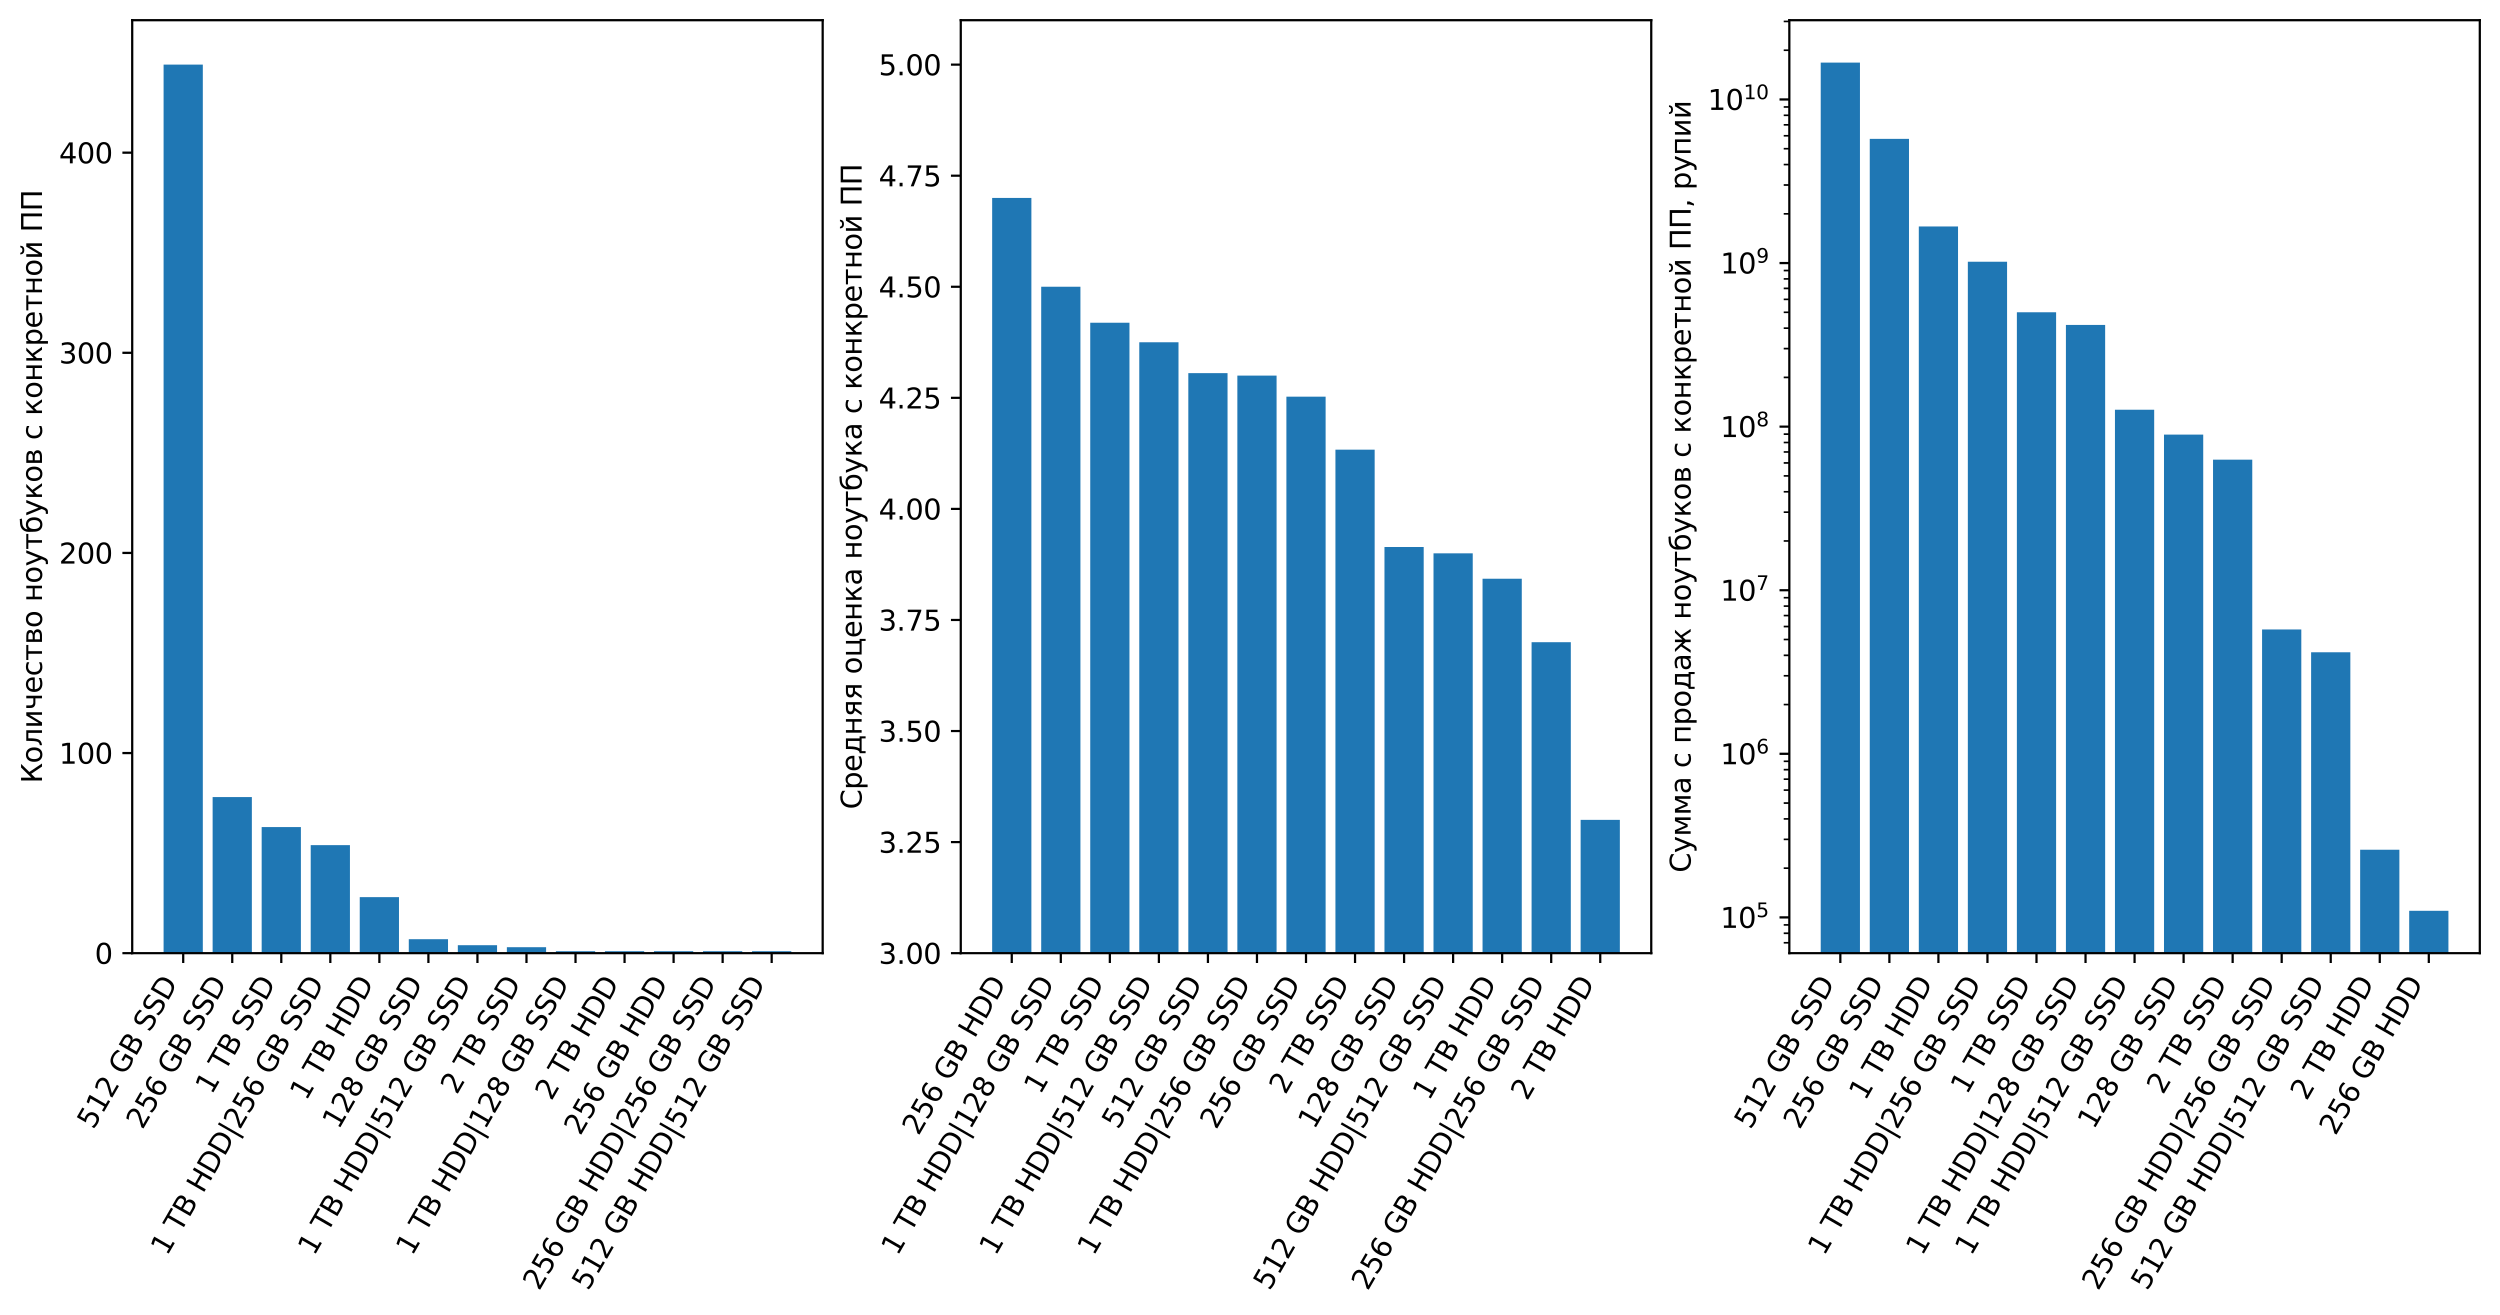 <?xml version="1.0" encoding="utf-8" standalone="no"?>
<!DOCTYPE svg PUBLIC "-//W3C//DTD SVG 1.1//EN"
  "http://www.w3.org/Graphics/SVG/1.1/DTD/svg11.dtd">
<svg xmlns:xlink="http://www.w3.org/1999/xlink" width="891.336pt" height="468.845pt" viewBox="0 0 891.336 468.845" xmlns="http://www.w3.org/2000/svg" version="1.1">
 <defs>
  <style type="text/css">*{stroke-linejoin: round; stroke-linecap: butt}</style>
 </defs>
 <g id="figure_1">
  <g id="patch_1">
   <path d="M 0 468.845 
L 891.336 468.845 
L 891.336 -0 
L 0 -0 
z
" style="fill: #ffffff"/>
  </g>
  <g id="axes_1">
   <g id="patch_2">
    <path d="M 47.136 339.84 
L 293.312 339.84 
L 293.312 7.2 
L 47.136 7.2 
z
" style="fill: #ffffff"/>
   </g>
   <g id="patch_3">
    <path d="M 58.326 339.84 
L 72.313 339.84 
L 72.313 23.04 
L 58.326 23.04 
z
" clip-path="url(#pd701398673)" style="fill: #1f77b4"/>
   </g>
   <g id="patch_4">
    <path d="M 75.81 339.84 
L 89.797 339.84 
L 89.797 284.186 
L 75.81 284.186 
z
" clip-path="url(#pd701398673)" style="fill: #1f77b4"/>
   </g>
   <g id="patch_5">
    <path d="M 93.294 339.84 
L 107.281 339.84 
L 107.281 294.889 
L 93.294 294.889 
z
" clip-path="url(#pd701398673)" style="fill: #1f77b4"/>
   </g>
   <g id="patch_6">
    <path d="M 110.778 339.84 
L 124.765 339.84 
L 124.765 301.31 
L 110.778 301.31 
z
" clip-path="url(#pd701398673)" style="fill: #1f77b4"/>
   </g>
   <g id="patch_7">
    <path d="M 128.262 339.84 
L 142.25 339.84 
L 142.25 319.862 
L 128.262 319.862 
z
" clip-path="url(#pd701398673)" style="fill: #1f77b4"/>
   </g>
   <g id="patch_8">
    <path d="M 145.746 339.84 
L 159.734 339.84 
L 159.734 334.845 
L 145.746 334.845 
z
" clip-path="url(#pd701398673)" style="fill: #1f77b4"/>
   </g>
   <g id="patch_9">
    <path d="M 163.231 339.84 
L 177.218 339.84 
L 177.218 336.986 
L 163.231 336.986 
z
" clip-path="url(#pd701398673)" style="fill: #1f77b4"/>
   </g>
   <g id="patch_10">
    <path d="M 180.715 339.84 
L 194.702 339.84 
L 194.702 337.699 
L 180.715 337.699 
z
" clip-path="url(#pd701398673)" style="fill: #1f77b4"/>
   </g>
   <g id="patch_11">
    <path d="M 198.199 339.84 
L 212.186 339.84 
L 212.186 339.126 
L 198.199 339.126 
z
" clip-path="url(#pd701398673)" style="fill: #1f77b4"/>
   </g>
   <g id="patch_12">
    <path d="M 215.683 339.84 
L 229.67 339.84 
L 229.67 339.126 
L 215.683 339.126 
z
" clip-path="url(#pd701398673)" style="fill: #1f77b4"/>
   </g>
   <g id="patch_13">
    <path d="M 233.167 339.84 
L 247.154 339.84 
L 247.154 339.126 
L 233.167 339.126 
z
" clip-path="url(#pd701398673)" style="fill: #1f77b4"/>
   </g>
   <g id="patch_14">
    <path d="M 250.651 339.84 
L 264.638 339.84 
L 264.638 339.126 
L 250.651 339.126 
z
" clip-path="url(#pd701398673)" style="fill: #1f77b4"/>
   </g>
   <g id="patch_15">
    <path d="M 268.135 339.84 
L 282.123 339.84 
L 282.123 339.126 
L 268.135 339.126 
z
" clip-path="url(#pd701398673)" style="fill: #1f77b4"/>
   </g>
   <g id="matplotlib.axis_1">
    <g id="xtick_1">
     <g id="line2d_1">
      <defs>
       <path id="mfd8916d149" d="M 0 0 
L 0 3.5 
" style="stroke: #000000; stroke-width: 0.8"/>
      </defs>
      <g>
       <use xlink:href="#mfd8916d149" x="65.319" y="339.84" style="stroke: #000000; stroke-width: 0.8"/>
      </g>
     </g>
     <g id="text_1">
      <!-- 512 GB SSD -->
      <g transform="translate(33.293 402.99) rotate(-60) scale(0.1 -0.1)">
       <defs>
        <path id="DejaVuSans-35" d="M 691 4666 
L 3169 4666 
L 3169 4134 
L 1269 4134 
L 1269 2991 
Q 1406 3038 1543 3061 
Q 1681 3084 1819 3084 
Q 2600 3084 3056 2656 
Q 3513 2228 3513 1497 
Q 3513 744 3044 326 
Q 2575 -91 1722 -91 
Q 1428 -91 1123 -41 
Q 819 9 494 109 
L 494 744 
Q 775 591 1075 516 
Q 1375 441 1709 441 
Q 2250 441 2565 725 
Q 2881 1009 2881 1497 
Q 2881 1984 2565 2268 
Q 2250 2553 1709 2553 
Q 1456 2553 1204 2497 
Q 953 2441 691 2322 
L 691 4666 
z
" transform="scale(0.016)"/>
        <path id="DejaVuSans-31" d="M 794 531 
L 1825 531 
L 1825 4091 
L 703 3866 
L 703 4441 
L 1819 4666 
L 2450 4666 
L 2450 531 
L 3481 531 
L 3481 0 
L 794 0 
L 794 531 
z
" transform="scale(0.016)"/>
        <path id="DejaVuSans-32" d="M 1228 531 
L 3431 531 
L 3431 0 
L 469 0 
L 469 531 
Q 828 903 1448 1529 
Q 2069 2156 2228 2338 
Q 2531 2678 2651 2914 
Q 2772 3150 2772 3378 
Q 2772 3750 2511 3984 
Q 2250 4219 1831 4219 
Q 1534 4219 1204 4116 
Q 875 4013 500 3803 
L 500 4441 
Q 881 4594 1212 4672 
Q 1544 4750 1819 4750 
Q 2544 4750 2975 4387 
Q 3406 4025 3406 3419 
Q 3406 3131 3298 2873 
Q 3191 2616 2906 2266 
Q 2828 2175 2409 1742 
Q 1991 1309 1228 531 
z
" transform="scale(0.016)"/>
        <path id="DejaVuSans-20" transform="scale(0.016)"/>
        <path id="DejaVuSans-47" d="M 3809 666 
L 3809 1919 
L 2778 1919 
L 2778 2438 
L 4434 2438 
L 4434 434 
Q 4069 175 3628 42 
Q 3188 -91 2688 -91 
Q 1594 -91 976 548 
Q 359 1188 359 2328 
Q 359 3472 976 4111 
Q 1594 4750 2688 4750 
Q 3144 4750 3555 4637 
Q 3966 4525 4313 4306 
L 4313 3634 
Q 3963 3931 3569 4081 
Q 3175 4231 2741 4231 
Q 1884 4231 1454 3753 
Q 1025 3275 1025 2328 
Q 1025 1384 1454 906 
Q 1884 428 2741 428 
Q 3075 428 3337 486 
Q 3600 544 3809 666 
z
" transform="scale(0.016)"/>
        <path id="DejaVuSans-42" d="M 1259 2228 
L 1259 519 
L 2272 519 
Q 2781 519 3026 730 
Q 3272 941 3272 1375 
Q 3272 1813 3026 2020 
Q 2781 2228 2272 2228 
L 1259 2228 
z
M 1259 4147 
L 1259 2741 
L 2194 2741 
Q 2656 2741 2882 2914 
Q 3109 3088 3109 3444 
Q 3109 3797 2882 3972 
Q 2656 4147 2194 4147 
L 1259 4147 
z
M 628 4666 
L 2241 4666 
Q 2963 4666 3353 4366 
Q 3744 4066 3744 3513 
Q 3744 3084 3544 2831 
Q 3344 2578 2956 2516 
Q 3422 2416 3680 2098 
Q 3938 1781 3938 1306 
Q 3938 681 3513 340 
Q 3088 0 2303 0 
L 628 0 
L 628 4666 
z
" transform="scale(0.016)"/>
        <path id="DejaVuSans-53" d="M 3425 4513 
L 3425 3897 
Q 3066 4069 2747 4153 
Q 2428 4238 2131 4238 
Q 1616 4238 1336 4038 
Q 1056 3838 1056 3469 
Q 1056 3159 1242 3001 
Q 1428 2844 1947 2747 
L 2328 2669 
Q 3034 2534 3370 2195 
Q 3706 1856 3706 1288 
Q 3706 609 3251 259 
Q 2797 -91 1919 -91 
Q 1588 -91 1214 -16 
Q 841 59 441 206 
L 441 856 
Q 825 641 1194 531 
Q 1563 422 1919 422 
Q 2459 422 2753 634 
Q 3047 847 3047 1241 
Q 3047 1584 2836 1778 
Q 2625 1972 2144 2069 
L 1759 2144 
Q 1053 2284 737 2584 
Q 422 2884 422 3419 
Q 422 4038 858 4394 
Q 1294 4750 2059 4750 
Q 2388 4750 2728 4690 
Q 3069 4631 3425 4513 
z
" transform="scale(0.016)"/>
        <path id="DejaVuSans-44" d="M 1259 4147 
L 1259 519 
L 2022 519 
Q 2988 519 3436 956 
Q 3884 1394 3884 2338 
Q 3884 3275 3436 3711 
Q 2988 4147 2022 4147 
L 1259 4147 
z
M 628 4666 
L 1925 4666 
Q 3281 4666 3915 4102 
Q 4550 3538 4550 2338 
Q 4550 1131 3912 565 
Q 3275 0 1925 0 
L 628 0 
L 628 4666 
z
" transform="scale(0.016)"/>
       </defs>
       <use xlink:href="#DejaVuSans-35"/>
       <use xlink:href="#DejaVuSans-31" x="63.623"/>
       <use xlink:href="#DejaVuSans-32" x="127.246"/>
       <use xlink:href="#DejaVuSans-20" x="190.869"/>
       <use xlink:href="#DejaVuSans-47" x="222.656"/>
       <use xlink:href="#DejaVuSans-42" x="300.146"/>
       <use xlink:href="#DejaVuSans-20" x="368.75"/>
       <use xlink:href="#DejaVuSans-53" x="400.537"/>
       <use xlink:href="#DejaVuSans-53" x="464.014"/>
       <use xlink:href="#DejaVuSans-44" x="527.49"/>
      </g>
     </g>
    </g>
    <g id="xtick_2">
     <g id="line2d_2">
      <g>
       <use xlink:href="#mfd8916d149" x="82.804" y="339.84" style="stroke: #000000; stroke-width: 0.8"/>
      </g>
     </g>
     <g id="text_2">
      <!-- 256 GB SSD -->
      <g transform="translate(50.777 402.99) rotate(-60) scale(0.1 -0.1)">
       <defs>
        <path id="DejaVuSans-36" d="M 2113 2584 
Q 1688 2584 1439 2293 
Q 1191 2003 1191 1497 
Q 1191 994 1439 701 
Q 1688 409 2113 409 
Q 2538 409 2786 701 
Q 3034 994 3034 1497 
Q 3034 2003 2786 2293 
Q 2538 2584 2113 2584 
z
M 3366 4563 
L 3366 3988 
Q 3128 4100 2886 4159 
Q 2644 4219 2406 4219 
Q 1781 4219 1451 3797 
Q 1122 3375 1075 2522 
Q 1259 2794 1537 2939 
Q 1816 3084 2150 3084 
Q 2853 3084 3261 2657 
Q 3669 2231 3669 1497 
Q 3669 778 3244 343 
Q 2819 -91 2113 -91 
Q 1303 -91 875 529 
Q 447 1150 447 2328 
Q 447 3434 972 4092 
Q 1497 4750 2381 4750 
Q 2619 4750 2861 4703 
Q 3103 4656 3366 4563 
z
" transform="scale(0.016)"/>
       </defs>
       <use xlink:href="#DejaVuSans-32"/>
       <use xlink:href="#DejaVuSans-35" x="63.623"/>
       <use xlink:href="#DejaVuSans-36" x="127.246"/>
       <use xlink:href="#DejaVuSans-20" x="190.869"/>
       <use xlink:href="#DejaVuSans-47" x="222.656"/>
       <use xlink:href="#DejaVuSans-42" x="300.146"/>
       <use xlink:href="#DejaVuSans-20" x="368.75"/>
       <use xlink:href="#DejaVuSans-53" x="400.537"/>
       <use xlink:href="#DejaVuSans-53" x="464.014"/>
       <use xlink:href="#DejaVuSans-44" x="527.49"/>
      </g>
     </g>
    </g>
    <g id="xtick_3">
     <g id="line2d_3">
      <g>
       <use xlink:href="#mfd8916d149" x="100.288" y="339.84" style="stroke: #000000; stroke-width: 0.8"/>
      </g>
     </g>
     <g id="text_3">
      <!-- 1 TB SSD -->
      <g transform="translate(75.444 390.549) rotate(-60) scale(0.1 -0.1)">
       <defs>
        <path id="DejaVuSans-54" d="M -19 4666 
L 3928 4666 
L 3928 4134 
L 2272 4134 
L 2272 0 
L 1638 0 
L 1638 4134 
L -19 4134 
L -19 4666 
z
" transform="scale(0.016)"/>
       </defs>
       <use xlink:href="#DejaVuSans-31"/>
       <use xlink:href="#DejaVuSans-20" x="63.623"/>
       <use xlink:href="#DejaVuSans-54" x="95.41"/>
       <use xlink:href="#DejaVuSans-42" x="156.494"/>
       <use xlink:href="#DejaVuSans-20" x="225.098"/>
       <use xlink:href="#DejaVuSans-53" x="256.885"/>
       <use xlink:href="#DejaVuSans-53" x="320.361"/>
       <use xlink:href="#DejaVuSans-44" x="383.838"/>
      </g>
     </g>
    </g>
    <g id="xtick_4">
     <g id="line2d_4">
      <g>
       <use xlink:href="#mfd8916d149" x="117.772" y="339.84" style="stroke: #000000; stroke-width: 0.8"/>
      </g>
     </g>
     <g id="text_4">
      <!-- 1 TB HDD|256 GB SSD -->
      <g transform="translate(59.517 448.025) rotate(-60) scale(0.1 -0.1)">
       <defs>
        <path id="DejaVuSans-48" d="M 628 4666 
L 1259 4666 
L 1259 2753 
L 3553 2753 
L 3553 4666 
L 4184 4666 
L 4184 0 
L 3553 0 
L 3553 2222 
L 1259 2222 
L 1259 0 
L 628 0 
L 628 4666 
z
" transform="scale(0.016)"/>
        <path id="DejaVuSans-7c" d="M 1344 4891 
L 1344 -1509 
L 813 -1509 
L 813 4891 
L 1344 4891 
z
" transform="scale(0.016)"/>
       </defs>
       <use xlink:href="#DejaVuSans-31"/>
       <use xlink:href="#DejaVuSans-20" x="63.623"/>
       <use xlink:href="#DejaVuSans-54" x="95.41"/>
       <use xlink:href="#DejaVuSans-42" x="156.494"/>
       <use xlink:href="#DejaVuSans-20" x="225.098"/>
       <use xlink:href="#DejaVuSans-48" x="256.885"/>
       <use xlink:href="#DejaVuSans-44" x="332.08"/>
       <use xlink:href="#DejaVuSans-44" x="409.082"/>
       <use xlink:href="#DejaVuSans-7c" x="486.084"/>
       <use xlink:href="#DejaVuSans-32" x="519.775"/>
       <use xlink:href="#DejaVuSans-35" x="583.398"/>
       <use xlink:href="#DejaVuSans-36" x="647.021"/>
       <use xlink:href="#DejaVuSans-20" x="710.645"/>
       <use xlink:href="#DejaVuSans-47" x="742.432"/>
       <use xlink:href="#DejaVuSans-42" x="819.922"/>
       <use xlink:href="#DejaVuSans-20" x="888.525"/>
       <use xlink:href="#DejaVuSans-53" x="920.312"/>
       <use xlink:href="#DejaVuSans-53" x="983.789"/>
       <use xlink:href="#DejaVuSans-44" x="1047.266"/>
      </g>
     </g>
    </g>
    <g id="xtick_5">
     <g id="line2d_5">
      <g>
       <use xlink:href="#mfd8916d149" x="135.256" y="339.84" style="stroke: #000000; stroke-width: 0.8"/>
      </g>
     </g>
     <g id="text_5">
      <!-- 1 TB HDD -->
      <g transform="translate(109.151 392.735) rotate(-60) scale(0.1 -0.1)">
       <use xlink:href="#DejaVuSans-31"/>
       <use xlink:href="#DejaVuSans-20" x="63.623"/>
       <use xlink:href="#DejaVuSans-54" x="95.41"/>
       <use xlink:href="#DejaVuSans-42" x="156.494"/>
       <use xlink:href="#DejaVuSans-20" x="225.098"/>
       <use xlink:href="#DejaVuSans-48" x="256.885"/>
       <use xlink:href="#DejaVuSans-44" x="332.08"/>
       <use xlink:href="#DejaVuSans-44" x="409.082"/>
      </g>
     </g>
    </g>
    <g id="xtick_6">
     <g id="line2d_6">
      <g>
       <use xlink:href="#mfd8916d149" x="152.74" y="339.84" style="stroke: #000000; stroke-width: 0.8"/>
      </g>
     </g>
     <g id="text_6">
      <!-- 128 GB SSD -->
      <g transform="translate(120.714 402.99) rotate(-60) scale(0.1 -0.1)">
       <defs>
        <path id="DejaVuSans-38" d="M 2034 2216 
Q 1584 2216 1326 1975 
Q 1069 1734 1069 1313 
Q 1069 891 1326 650 
Q 1584 409 2034 409 
Q 2484 409 2743 651 
Q 3003 894 3003 1313 
Q 3003 1734 2745 1975 
Q 2488 2216 2034 2216 
z
M 1403 2484 
Q 997 2584 770 2862 
Q 544 3141 544 3541 
Q 544 4100 942 4425 
Q 1341 4750 2034 4750 
Q 2731 4750 3128 4425 
Q 3525 4100 3525 3541 
Q 3525 3141 3298 2862 
Q 3072 2584 2669 2484 
Q 3125 2378 3379 2068 
Q 3634 1759 3634 1313 
Q 3634 634 3220 271 
Q 2806 -91 2034 -91 
Q 1263 -91 848 271 
Q 434 634 434 1313 
Q 434 1759 690 2068 
Q 947 2378 1403 2484 
z
M 1172 3481 
Q 1172 3119 1398 2916 
Q 1625 2713 2034 2713 
Q 2441 2713 2670 2916 
Q 2900 3119 2900 3481 
Q 2900 3844 2670 4047 
Q 2441 4250 2034 4250 
Q 1625 4250 1398 4047 
Q 1172 3844 1172 3481 
z
" transform="scale(0.016)"/>
       </defs>
       <use xlink:href="#DejaVuSans-31"/>
       <use xlink:href="#DejaVuSans-32" x="63.623"/>
       <use xlink:href="#DejaVuSans-38" x="127.246"/>
       <use xlink:href="#DejaVuSans-20" x="190.869"/>
       <use xlink:href="#DejaVuSans-47" x="222.656"/>
       <use xlink:href="#DejaVuSans-42" x="300.146"/>
       <use xlink:href="#DejaVuSans-20" x="368.75"/>
       <use xlink:href="#DejaVuSans-53" x="400.537"/>
       <use xlink:href="#DejaVuSans-53" x="464.014"/>
       <use xlink:href="#DejaVuSans-44" x="527.49"/>
      </g>
     </g>
    </g>
    <g id="xtick_7">
     <g id="line2d_7">
      <g>
       <use xlink:href="#mfd8916d149" x="170.224" y="339.84" style="stroke: #000000; stroke-width: 0.8"/>
      </g>
     </g>
     <g id="text_7">
      <!-- 1 TB HDD|512 GB SSD -->
      <g transform="translate(111.969 448.025) rotate(-60) scale(0.1 -0.1)">
       <use xlink:href="#DejaVuSans-31"/>
       <use xlink:href="#DejaVuSans-20" x="63.623"/>
       <use xlink:href="#DejaVuSans-54" x="95.41"/>
       <use xlink:href="#DejaVuSans-42" x="156.494"/>
       <use xlink:href="#DejaVuSans-20" x="225.098"/>
       <use xlink:href="#DejaVuSans-48" x="256.885"/>
       <use xlink:href="#DejaVuSans-44" x="332.08"/>
       <use xlink:href="#DejaVuSans-44" x="409.082"/>
       <use xlink:href="#DejaVuSans-7c" x="486.084"/>
       <use xlink:href="#DejaVuSans-35" x="519.775"/>
       <use xlink:href="#DejaVuSans-31" x="583.398"/>
       <use xlink:href="#DejaVuSans-32" x="647.021"/>
       <use xlink:href="#DejaVuSans-20" x="710.645"/>
       <use xlink:href="#DejaVuSans-47" x="742.432"/>
       <use xlink:href="#DejaVuSans-42" x="819.922"/>
       <use xlink:href="#DejaVuSans-20" x="888.525"/>
       <use xlink:href="#DejaVuSans-53" x="920.312"/>
       <use xlink:href="#DejaVuSans-53" x="983.789"/>
       <use xlink:href="#DejaVuSans-44" x="1047.266"/>
      </g>
     </g>
    </g>
    <g id="xtick_8">
     <g id="line2d_8">
      <g>
       <use xlink:href="#mfd8916d149" x="187.708" y="339.84" style="stroke: #000000; stroke-width: 0.8"/>
      </g>
     </g>
     <g id="text_8">
      <!-- 2 TB SSD -->
      <g transform="translate(162.865 390.549) rotate(-60) scale(0.1 -0.1)">
       <use xlink:href="#DejaVuSans-32"/>
       <use xlink:href="#DejaVuSans-20" x="63.623"/>
       <use xlink:href="#DejaVuSans-54" x="95.41"/>
       <use xlink:href="#DejaVuSans-42" x="156.494"/>
       <use xlink:href="#DejaVuSans-20" x="225.098"/>
       <use xlink:href="#DejaVuSans-53" x="256.885"/>
       <use xlink:href="#DejaVuSans-53" x="320.361"/>
       <use xlink:href="#DejaVuSans-44" x="383.838"/>
      </g>
     </g>
    </g>
    <g id="xtick_9">
     <g id="line2d_9">
      <g>
       <use xlink:href="#mfd8916d149" x="205.192" y="339.84" style="stroke: #000000; stroke-width: 0.8"/>
      </g>
     </g>
     <g id="text_9">
      <!-- 1 TB HDD|128 GB SSD -->
      <g transform="translate(146.937 448.025) rotate(-60) scale(0.1 -0.1)">
       <use xlink:href="#DejaVuSans-31"/>
       <use xlink:href="#DejaVuSans-20" x="63.623"/>
       <use xlink:href="#DejaVuSans-54" x="95.41"/>
       <use xlink:href="#DejaVuSans-42" x="156.494"/>
       <use xlink:href="#DejaVuSans-20" x="225.098"/>
       <use xlink:href="#DejaVuSans-48" x="256.885"/>
       <use xlink:href="#DejaVuSans-44" x="332.08"/>
       <use xlink:href="#DejaVuSans-44" x="409.082"/>
       <use xlink:href="#DejaVuSans-7c" x="486.084"/>
       <use xlink:href="#DejaVuSans-31" x="519.775"/>
       <use xlink:href="#DejaVuSans-32" x="583.398"/>
       <use xlink:href="#DejaVuSans-38" x="647.021"/>
       <use xlink:href="#DejaVuSans-20" x="710.645"/>
       <use xlink:href="#DejaVuSans-47" x="742.432"/>
       <use xlink:href="#DejaVuSans-42" x="819.922"/>
       <use xlink:href="#DejaVuSans-20" x="888.525"/>
       <use xlink:href="#DejaVuSans-53" x="920.312"/>
       <use xlink:href="#DejaVuSans-53" x="983.789"/>
       <use xlink:href="#DejaVuSans-44" x="1047.266"/>
      </g>
     </g>
    </g>
    <g id="xtick_10">
     <g id="line2d_10">
      <g>
       <use xlink:href="#mfd8916d149" x="222.677" y="339.84" style="stroke: #000000; stroke-width: 0.8"/>
      </g>
     </g>
     <g id="text_10">
      <!-- 2 TB HDD -->
      <g transform="translate(196.572 392.735) rotate(-60) scale(0.1 -0.1)">
       <use xlink:href="#DejaVuSans-32"/>
       <use xlink:href="#DejaVuSans-20" x="63.623"/>
       <use xlink:href="#DejaVuSans-54" x="95.41"/>
       <use xlink:href="#DejaVuSans-42" x="156.494"/>
       <use xlink:href="#DejaVuSans-20" x="225.098"/>
       <use xlink:href="#DejaVuSans-48" x="256.885"/>
       <use xlink:href="#DejaVuSans-44" x="332.08"/>
       <use xlink:href="#DejaVuSans-44" x="409.082"/>
      </g>
     </g>
    </g>
    <g id="xtick_11">
     <g id="line2d_11">
      <g>
       <use xlink:href="#mfd8916d149" x="240.161" y="339.84" style="stroke: #000000; stroke-width: 0.8"/>
      </g>
     </g>
     <g id="text_11">
      <!-- 256 GB HDD -->
      <g transform="translate(206.873 405.176) rotate(-60) scale(0.1 -0.1)">
       <use xlink:href="#DejaVuSans-32"/>
       <use xlink:href="#DejaVuSans-35" x="63.623"/>
       <use xlink:href="#DejaVuSans-36" x="127.246"/>
       <use xlink:href="#DejaVuSans-20" x="190.869"/>
       <use xlink:href="#DejaVuSans-47" x="222.656"/>
       <use xlink:href="#DejaVuSans-42" x="300.146"/>
       <use xlink:href="#DejaVuSans-20" x="368.75"/>
       <use xlink:href="#DejaVuSans-48" x="400.537"/>
       <use xlink:href="#DejaVuSans-44" x="475.732"/>
       <use xlink:href="#DejaVuSans-44" x="552.734"/>
      </g>
     </g>
    </g>
    <g id="xtick_12">
     <g id="line2d_12">
      <g>
       <use xlink:href="#mfd8916d149" x="257.645" y="339.84" style="stroke: #000000; stroke-width: 0.8"/>
      </g>
     </g>
     <g id="text_12">
      <!-- 256 GB HDD|256 GB SSD -->
      <g transform="translate(192.207 460.466) rotate(-60) scale(0.1 -0.1)">
       <use xlink:href="#DejaVuSans-32"/>
       <use xlink:href="#DejaVuSans-35" x="63.623"/>
       <use xlink:href="#DejaVuSans-36" x="127.246"/>
       <use xlink:href="#DejaVuSans-20" x="190.869"/>
       <use xlink:href="#DejaVuSans-47" x="222.656"/>
       <use xlink:href="#DejaVuSans-42" x="300.146"/>
       <use xlink:href="#DejaVuSans-20" x="368.75"/>
       <use xlink:href="#DejaVuSans-48" x="400.537"/>
       <use xlink:href="#DejaVuSans-44" x="475.732"/>
       <use xlink:href="#DejaVuSans-44" x="552.734"/>
       <use xlink:href="#DejaVuSans-7c" x="629.736"/>
       <use xlink:href="#DejaVuSans-32" x="663.428"/>
       <use xlink:href="#DejaVuSans-35" x="727.051"/>
       <use xlink:href="#DejaVuSans-36" x="790.674"/>
       <use xlink:href="#DejaVuSans-20" x="854.297"/>
       <use xlink:href="#DejaVuSans-47" x="886.084"/>
       <use xlink:href="#DejaVuSans-42" x="963.574"/>
       <use xlink:href="#DejaVuSans-20" x="1032.178"/>
       <use xlink:href="#DejaVuSans-53" x="1063.965"/>
       <use xlink:href="#DejaVuSans-53" x="1127.441"/>
       <use xlink:href="#DejaVuSans-44" x="1190.918"/>
      </g>
     </g>
    </g>
    <g id="xtick_13">
     <g id="line2d_13">
      <g>
       <use xlink:href="#mfd8916d149" x="275.129" y="339.84" style="stroke: #000000; stroke-width: 0.8"/>
      </g>
     </g>
     <g id="text_13">
      <!-- 512 GB HDD|512 GB SSD -->
      <g transform="translate(209.691 460.466) rotate(-60) scale(0.1 -0.1)">
       <use xlink:href="#DejaVuSans-35"/>
       <use xlink:href="#DejaVuSans-31" x="63.623"/>
       <use xlink:href="#DejaVuSans-32" x="127.246"/>
       <use xlink:href="#DejaVuSans-20" x="190.869"/>
       <use xlink:href="#DejaVuSans-47" x="222.656"/>
       <use xlink:href="#DejaVuSans-42" x="300.146"/>
       <use xlink:href="#DejaVuSans-20" x="368.75"/>
       <use xlink:href="#DejaVuSans-48" x="400.537"/>
       <use xlink:href="#DejaVuSans-44" x="475.732"/>
       <use xlink:href="#DejaVuSans-44" x="552.734"/>
       <use xlink:href="#DejaVuSans-7c" x="629.736"/>
       <use xlink:href="#DejaVuSans-35" x="663.428"/>
       <use xlink:href="#DejaVuSans-31" x="727.051"/>
       <use xlink:href="#DejaVuSans-32" x="790.674"/>
       <use xlink:href="#DejaVuSans-20" x="854.297"/>
       <use xlink:href="#DejaVuSans-47" x="886.084"/>
       <use xlink:href="#DejaVuSans-42" x="963.574"/>
       <use xlink:href="#DejaVuSans-20" x="1032.178"/>
       <use xlink:href="#DejaVuSans-53" x="1063.965"/>
       <use xlink:href="#DejaVuSans-53" x="1127.441"/>
       <use xlink:href="#DejaVuSans-44" x="1190.918"/>
      </g>
     </g>
    </g>
   </g>
   <g id="matplotlib.axis_2">
    <g id="ytick_1">
     <g id="line2d_14">
      <defs>
       <path id="mefe7ccdcf4" d="M 0 0 
L -3.5 0 
" style="stroke: #000000; stroke-width: 0.8"/>
      </defs>
      <g>
       <use xlink:href="#mefe7ccdcf4" x="47.136" y="339.84" style="stroke: #000000; stroke-width: 0.8"/>
      </g>
     </g>
     <g id="text_14">
      <!-- 0 -->
      <g transform="translate(33.773 343.639) scale(0.1 -0.1)">
       <defs>
        <path id="DejaVuSans-30" d="M 2034 4250 
Q 1547 4250 1301 3770 
Q 1056 3291 1056 2328 
Q 1056 1369 1301 889 
Q 1547 409 2034 409 
Q 2525 409 2770 889 
Q 3016 1369 3016 2328 
Q 3016 3291 2770 3770 
Q 2525 4250 2034 4250 
z
M 2034 4750 
Q 2819 4750 3233 4129 
Q 3647 3509 3647 2328 
Q 3647 1150 3233 529 
Q 2819 -91 2034 -91 
Q 1250 -91 836 529 
Q 422 1150 422 2328 
Q 422 3509 836 4129 
Q 1250 4750 2034 4750 
z
" transform="scale(0.016)"/>
       </defs>
       <use xlink:href="#DejaVuSans-30"/>
      </g>
     </g>
    </g>
    <g id="ytick_2">
     <g id="line2d_15">
      <g>
       <use xlink:href="#mefe7ccdcf4" x="47.136" y="268.489" style="stroke: #000000; stroke-width: 0.8"/>
      </g>
     </g>
     <g id="text_15">
      <!-- 100 -->
      <g transform="translate(21.048 272.288) scale(0.1 -0.1)">
       <use xlink:href="#DejaVuSans-31"/>
       <use xlink:href="#DejaVuSans-30" x="63.623"/>
       <use xlink:href="#DejaVuSans-30" x="127.246"/>
      </g>
     </g>
    </g>
    <g id="ytick_3">
     <g id="line2d_16">
      <g>
       <use xlink:href="#mefe7ccdcf4" x="47.136" y="197.137" style="stroke: #000000; stroke-width: 0.8"/>
      </g>
     </g>
     <g id="text_16">
      <!-- 200 -->
      <g transform="translate(21.048 200.937) scale(0.1 -0.1)">
       <use xlink:href="#DejaVuSans-32"/>
       <use xlink:href="#DejaVuSans-30" x="63.623"/>
       <use xlink:href="#DejaVuSans-30" x="127.246"/>
      </g>
     </g>
    </g>
    <g id="ytick_4">
     <g id="line2d_17">
      <g>
       <use xlink:href="#mefe7ccdcf4" x="47.136" y="125.786" style="stroke: #000000; stroke-width: 0.8"/>
      </g>
     </g>
     <g id="text_17">
      <!-- 300 -->
      <g transform="translate(21.048 129.585) scale(0.1 -0.1)">
       <defs>
        <path id="DejaVuSans-33" d="M 2597 2516 
Q 3050 2419 3304 2112 
Q 3559 1806 3559 1356 
Q 3559 666 3084 287 
Q 2609 -91 1734 -91 
Q 1441 -91 1130 -33 
Q 819 25 488 141 
L 488 750 
Q 750 597 1062 519 
Q 1375 441 1716 441 
Q 2309 441 2620 675 
Q 2931 909 2931 1356 
Q 2931 1769 2642 2001 
Q 2353 2234 1838 2234 
L 1294 2234 
L 1294 2753 
L 1863 2753 
Q 2328 2753 2575 2939 
Q 2822 3125 2822 3475 
Q 2822 3834 2567 4026 
Q 2313 4219 1838 4219 
Q 1578 4219 1281 4162 
Q 984 4106 628 3988 
L 628 4550 
Q 988 4650 1302 4700 
Q 1616 4750 1894 4750 
Q 2613 4750 3031 4423 
Q 3450 4097 3450 3541 
Q 3450 3153 3228 2886 
Q 3006 2619 2597 2516 
z
" transform="scale(0.016)"/>
       </defs>
       <use xlink:href="#DejaVuSans-33"/>
       <use xlink:href="#DejaVuSans-30" x="63.623"/>
       <use xlink:href="#DejaVuSans-30" x="127.246"/>
      </g>
     </g>
    </g>
    <g id="ytick_5">
     <g id="line2d_18">
      <g>
       <use xlink:href="#mefe7ccdcf4" x="47.136" y="54.435" style="stroke: #000000; stroke-width: 0.8"/>
      </g>
     </g>
     <g id="text_18">
      <!-- 400 -->
      <g transform="translate(21.048 58.234) scale(0.1 -0.1)">
       <defs>
        <path id="DejaVuSans-34" d="M 2419 4116 
L 825 1625 
L 2419 1625 
L 2419 4116 
z
M 2253 4666 
L 3047 4666 
L 3047 1625 
L 3713 1625 
L 3713 1100 
L 3047 1100 
L 3047 0 
L 2419 0 
L 2419 1100 
L 313 1100 
L 313 1709 
L 2253 4666 
z
" transform="scale(0.016)"/>
       </defs>
       <use xlink:href="#DejaVuSans-34"/>
       <use xlink:href="#DejaVuSans-30" x="63.623"/>
       <use xlink:href="#DejaVuSans-30" x="127.246"/>
      </g>
     </g>
    </g>
    <g id="text_19">
     <!-- Количество ноутбуков с конкретной ПП -->
     <g transform="translate(14.969 279.278) rotate(-90) scale(0.1 -0.1)">
      <defs>
       <path id="DejaVuSans-41a" d="M 628 4666 
L 1259 4666 
L 1259 2359 
L 3516 4666 
L 4325 4666 
L 2522 2822 
L 4419 0 
L 3731 0 
L 2113 2403 
L 1259 1531 
L 1259 0 
L 628 0 
L 628 4666 
z
" transform="scale(0.016)"/>
       <path id="DejaVuSans-43e" d="M 1959 3097 
Q 1497 3097 1228 2736 
Q 959 2375 959 1747 
Q 959 1119 1226 758 
Q 1494 397 1959 397 
Q 2419 397 2687 759 
Q 2956 1122 2956 1747 
Q 2956 2369 2687 2733 
Q 2419 3097 1959 3097 
z
M 1959 3584 
Q 2709 3584 3137 3096 
Q 3566 2609 3566 1747 
Q 3566 888 3137 398 
Q 2709 -91 1959 -91 
Q 1206 -91 779 398 
Q 353 888 353 1747 
Q 353 2609 779 3096 
Q 1206 3584 1959 3584 
z
" transform="scale(0.016)"/>
       <path id="DejaVuSans-43b" d="M 238 0 
L 238 478 
Q 806 566 981 959 
Q 1194 1513 1194 2928 
L 1194 3500 
L 3559 3500 
L 3559 0 
L 2984 0 
L 2984 3041 
L 1769 3041 
L 1769 2694 
Q 1769 1344 1494 738 
Q 1200 91 238 0 
z
" transform="scale(0.016)"/>
       <path id="DejaVuSans-438" d="M 3578 3500 
L 3578 0 
L 3006 0 
L 3006 2809 
L 1319 0 
L 581 0 
L 581 3500 
L 1153 3500 
L 1153 697 
L 2838 3500 
L 3578 3500 
z
" transform="scale(0.016)"/>
       <path id="DejaVuSans-447" d="M 2625 0 
L 2625 1472 
L 1553 1472 
Q 1075 1472 756 1769 
Q 469 2038 469 2613 
L 469 3500 
L 1044 3500 
L 1044 2666 
Q 1044 2300 1206 2116 
Q 1372 1931 1697 1931 
L 2625 1931 
L 2625 3500 
L 3200 3500 
L 3200 0 
L 2625 0 
z
" transform="scale(0.016)"/>
       <path id="DejaVuSans-435" d="M 3597 1894 
L 3597 1613 
L 953 1613 
Q 991 1019 1311 708 
Q 1631 397 2203 397 
Q 2534 397 2845 478 
Q 3156 559 3463 722 
L 3463 178 
Q 3153 47 2828 -22 
Q 2503 -91 2169 -91 
Q 1331 -91 842 396 
Q 353 884 353 1716 
Q 353 2575 817 3079 
Q 1281 3584 2069 3584 
Q 2775 3584 3186 3129 
Q 3597 2675 3597 1894 
z
M 3022 2063 
Q 3016 2534 2758 2815 
Q 2500 3097 2075 3097 
Q 1594 3097 1305 2825 
Q 1016 2553 972 2059 
L 3022 2063 
z
" transform="scale(0.016)"/>
       <path id="DejaVuSans-441" d="M 3122 3366 
L 3122 2828 
Q 2878 2963 2633 3030 
Q 2388 3097 2138 3097 
Q 1578 3097 1268 2742 
Q 959 2388 959 1747 
Q 959 1106 1268 751 
Q 1578 397 2138 397 
Q 2388 397 2633 464 
Q 2878 531 3122 666 
L 3122 134 
Q 2881 22 2623 -34 
Q 2366 -91 2075 -91 
Q 1284 -91 818 406 
Q 353 903 353 1747 
Q 353 2603 823 3093 
Q 1294 3584 2113 3584 
Q 2378 3584 2631 3529 
Q 2884 3475 3122 3366 
z
" transform="scale(0.016)"/>
       <path id="DejaVuSans-442" d="M 188 3500 
L 3541 3500 
L 3541 3041 
L 2147 3041 
L 2147 0 
L 1581 0 
L 1581 3041 
L 188 3041 
L 188 3500 
z
" transform="scale(0.016)"/>
       <path id="DejaVuSans-432" d="M 1156 1613 
L 1156 459 
L 1975 459 
Q 2369 459 2575 607 
Q 2781 756 2781 1038 
Q 2781 1319 2575 1466 
Q 2369 1613 1975 1613 
L 1156 1613 
z
M 1156 3041 
L 1156 2072 
L 1913 2072 
Q 2238 2072 2444 2201 
Q 2650 2331 2650 2563 
Q 2650 2794 2444 2917 
Q 2238 3041 1913 3041 
L 1156 3041 
z
M 581 3500 
L 1950 3500 
Q 2566 3500 2897 3275 
Q 3228 3050 3228 2634 
Q 3228 2313 3059 2123 
Q 2891 1934 2559 1888 
Q 2956 1813 3175 1575 
Q 3394 1338 3394 981 
Q 3394 513 3033 256 
Q 2672 0 2003 0 
L 581 0 
L 581 3500 
z
" transform="scale(0.016)"/>
       <path id="DejaVuSans-43d" d="M 581 3500 
L 1159 3500 
L 1159 2072 
L 3025 2072 
L 3025 3500 
L 3603 3500 
L 3603 0 
L 3025 0 
L 3025 1613 
L 1159 1613 
L 1159 0 
L 581 0 
L 581 3500 
z
" transform="scale(0.016)"/>
       <path id="DejaVuSans-443" d="M 2059 -325 
Q 1816 -950 1584 -1140 
Q 1353 -1331 966 -1331 
L 506 -1331 
L 506 -850 
L 844 -850 
Q 1081 -850 1212 -737 
Q 1344 -625 1503 -206 
L 1606 56 
L 191 3500 
L 800 3500 
L 1894 763 
L 2988 3500 
L 3597 3500 
L 2059 -325 
z
" transform="scale(0.016)"/>
       <path id="DejaVuSans-431" d="M 1991 3584 
Q 2741 3584 3169 3096 
Q 3597 2609 3597 1747 
Q 3597 888 3169 398 
Q 2741 -91 1991 -91 
Q 1238 -91 822 384 
Q 406 859 384 1747 
L 366 2463 
Q 350 2834 350 2963 
Q 350 3463 531 3831 
Q 816 4409 1308 4659 
Q 1800 4909 2625 4916 
Q 3006 4919 3175 4972 
L 3334 4516 
Q 3181 4453 3041 4450 
L 2259 4397 
Q 1866 4369 1628 4231 
Q 1006 3866 947 3388 
L 925 3213 
Q 1331 3584 1991 3584 
z
M 1991 3097 
Q 1528 3097 1259 2736 
Q 991 2375 991 1747 
Q 991 1119 1258 758 
Q 1525 397 1991 397 
Q 2450 397 2719 759 
Q 2988 1122 2988 1747 
Q 2988 2369 2719 2733 
Q 2450 3097 1991 3097 
z
" transform="scale(0.016)"/>
       <path id="DejaVuSans-43a" d="M 581 3500 
L 1153 3500 
L 1153 1856 
L 2775 3500 
L 3481 3500 
L 2144 2147 
L 3653 0 
L 3009 0 
L 1769 1766 
L 1153 1141 
L 1153 0 
L 581 0 
L 581 3500 
z
" transform="scale(0.016)"/>
       <path id="DejaVuSans-440" d="M 1159 525 
L 1159 -1331 
L 581 -1331 
L 581 3500 
L 1159 3500 
L 1159 2969 
Q 1341 3281 1617 3432 
Q 1894 3584 2278 3584 
Q 2916 3584 3314 3078 
Q 3713 2572 3713 1747 
Q 3713 922 3314 415 
Q 2916 -91 2278 -91 
Q 1894 -91 1617 61 
Q 1341 213 1159 525 
z
M 3116 1747 
Q 3116 2381 2855 2742 
Q 2594 3103 2138 3103 
Q 1681 3103 1420 2742 
Q 1159 2381 1159 1747 
Q 1159 1113 1420 752 
Q 1681 391 2138 391 
Q 2594 391 2855 752 
Q 3116 1113 3116 1747 
z
" transform="scale(0.016)"/>
       <path id="DejaVuSans-439" d="M 3578 3500 
L 3578 0 
L 3006 0 
L 3006 2809 
L 1319 0 
L 581 0 
L 581 3500 
L 1153 3500 
L 1153 697 
L 2838 3500 
L 3578 3500 
z
M 1102 4833 
L 1471 4833 
Q 1505 4599 1656 4481 
Q 1808 4364 2080 4364 
Q 2349 4364 2499 4480 
Q 2649 4596 2689 4833 
L 3058 4833 
Q 3027 4386 2780 4161 
Q 2533 3936 2080 3936 
Q 1627 3936 1380 4161 
Q 1133 4386 1102 4833 
z
" transform="scale(0.016)"/>
       <path id="DejaVuSans-41f" d="M 4184 4666 
L 4184 0 
L 3553 0 
L 3553 4134 
L 1259 4134 
L 1259 0 
L 628 0 
L 628 4666 
L 4184 4666 
z
" transform="scale(0.016)"/>
      </defs>
      <use xlink:href="#DejaVuSans-41a"/>
      <use xlink:href="#DejaVuSans-43e" x="70.996"/>
      <use xlink:href="#DejaVuSans-43b" x="132.178"/>
      <use xlink:href="#DejaVuSans-438" x="196.094"/>
      <use xlink:href="#DejaVuSans-447" x="261.084"/>
      <use xlink:href="#DejaVuSans-435" x="320.166"/>
      <use xlink:href="#DejaVuSans-441" x="381.689"/>
      <use xlink:href="#DejaVuSans-442" x="436.67"/>
      <use xlink:href="#DejaVuSans-432" x="494.922"/>
      <use xlink:href="#DejaVuSans-43e" x="553.857"/>
      <use xlink:href="#DejaVuSans-20" x="615.039"/>
      <use xlink:href="#DejaVuSans-43d" x="646.826"/>
      <use xlink:href="#DejaVuSans-43e" x="712.207"/>
      <use xlink:href="#DejaVuSans-443" x="773.389"/>
      <use xlink:href="#DejaVuSans-442" x="832.568"/>
      <use xlink:href="#DejaVuSans-431" x="890.82"/>
      <use xlink:href="#DejaVuSans-443" x="952.49"/>
      <use xlink:href="#DejaVuSans-43a" x="1011.67"/>
      <use xlink:href="#DejaVuSans-43e" x="1072.07"/>
      <use xlink:href="#DejaVuSans-432" x="1133.252"/>
      <use xlink:href="#DejaVuSans-20" x="1192.188"/>
      <use xlink:href="#DejaVuSans-441" x="1223.975"/>
      <use xlink:href="#DejaVuSans-20" x="1278.955"/>
      <use xlink:href="#DejaVuSans-43a" x="1310.742"/>
      <use xlink:href="#DejaVuSans-43e" x="1371.143"/>
      <use xlink:href="#DejaVuSans-43d" x="1432.324"/>
      <use xlink:href="#DejaVuSans-43a" x="1497.705"/>
      <use xlink:href="#DejaVuSans-440" x="1558.105"/>
      <use xlink:href="#DejaVuSans-435" x="1621.582"/>
      <use xlink:href="#DejaVuSans-442" x="1683.105"/>
      <use xlink:href="#DejaVuSans-43d" x="1741.357"/>
      <use xlink:href="#DejaVuSans-43e" x="1806.738"/>
      <use xlink:href="#DejaVuSans-439" x="1867.92"/>
      <use xlink:href="#DejaVuSans-20" x="1932.91"/>
      <use xlink:href="#DejaVuSans-41f" x="1964.697"/>
      <use xlink:href="#DejaVuSans-41f" x="2039.893"/>
     </g>
    </g>
   </g>
   <g id="patch_16">
    <path d="M 47.136 339.84 
L 47.136 7.2 
" style="fill: none; stroke: #000000; stroke-width: 0.8; stroke-linejoin: miter; stroke-linecap: square"/>
   </g>
   <g id="patch_17">
    <path d="M 293.312 339.84 
L 293.312 7.2 
" style="fill: none; stroke: #000000; stroke-width: 0.8; stroke-linejoin: miter; stroke-linecap: square"/>
   </g>
   <g id="patch_18">
    <path d="M 47.136 339.84 
L 293.312 339.84 
" style="fill: none; stroke: #000000; stroke-width: 0.8; stroke-linejoin: miter; stroke-linecap: square"/>
   </g>
   <g id="patch_19">
    <path d="M 47.136 7.2 
L 293.312 7.2 
" style="fill: none; stroke: #000000; stroke-width: 0.8; stroke-linejoin: miter; stroke-linecap: square"/>
   </g>
  </g>
  <g id="axes_2">
   <g id="patch_20">
    <path d="M 342.548 339.84 
L 588.724 339.84 
L 588.724 7.2 
L 342.548 7.2 
z
" style="fill: #ffffff"/>
   </g>
   <g id="patch_21">
    <path d="M 353.738 815.04 
L 367.725 815.04 
L 367.725 70.56 
L 353.738 70.56 
z
" clip-path="url(#pf8548840a9)" style="fill: #1f77b4"/>
   </g>
   <g id="patch_22">
    <path d="M 371.222 815.04 
L 385.209 815.04 
L 385.209 102.24 
L 371.222 102.24 
z
" clip-path="url(#pf8548840a9)" style="fill: #1f77b4"/>
   </g>
   <g id="patch_23">
    <path d="M 388.706 815.04 
L 402.693 815.04 
L 402.693 115.063 
L 388.706 115.063 
z
" clip-path="url(#pf8548840a9)" style="fill: #1f77b4"/>
   </g>
   <g id="patch_24">
    <path d="M 406.19 815.04 
L 420.177 815.04 
L 420.177 122.04 
L 406.19 122.04 
z
" clip-path="url(#pf8548840a9)" style="fill: #1f77b4"/>
   </g>
   <g id="patch_25">
    <path d="M 423.674 815.04 
L 437.661 815.04 
L 437.661 133.028 
L 423.674 133.028 
z
" clip-path="url(#pf8548840a9)" style="fill: #1f77b4"/>
   </g>
   <g id="patch_26">
    <path d="M 441.158 815.04 
L 455.145 815.04 
L 455.145 133.92 
L 441.158 133.92 
z
" clip-path="url(#pf8548840a9)" style="fill: #1f77b4"/>
   </g>
   <g id="patch_27">
    <path d="M 458.642 815.04 
L 472.63 815.04 
L 472.63 141.434 
L 458.642 141.434 
z
" clip-path="url(#pf8548840a9)" style="fill: #1f77b4"/>
   </g>
   <g id="patch_28">
    <path d="M 476.126 815.04 
L 490.114 815.04 
L 490.114 160.32 
L 476.126 160.32 
z
" clip-path="url(#pf8548840a9)" style="fill: #1f77b4"/>
   </g>
   <g id="patch_29">
    <path d="M 493.611 815.04 
L 507.598 815.04 
L 507.598 195.017 
L 493.611 195.017 
z
" clip-path="url(#pf8548840a9)" style="fill: #1f77b4"/>
   </g>
   <g id="patch_30">
    <path d="M 511.095 815.04 
L 525.082 815.04 
L 525.082 197.28 
L 511.095 197.28 
z
" clip-path="url(#pf8548840a9)" style="fill: #1f77b4"/>
   </g>
   <g id="patch_31">
    <path d="M 528.579 815.04 
L 542.566 815.04 
L 542.566 206.331 
L 528.579 206.331 
z
" clip-path="url(#pf8548840a9)" style="fill: #1f77b4"/>
   </g>
   <g id="patch_32">
    <path d="M 546.063 815.04 
L 560.05 815.04 
L 560.05 228.96 
L 546.063 228.96 
z
" clip-path="url(#pf8548840a9)" style="fill: #1f77b4"/>
   </g>
   <g id="patch_33">
    <path d="M 563.547 815.04 
L 577.534 815.04 
L 577.534 292.32 
L 563.547 292.32 
z
" clip-path="url(#pf8548840a9)" style="fill: #1f77b4"/>
   </g>
   <g id="matplotlib.axis_3">
    <g id="xtick_14">
     <g id="line2d_19">
      <g>
       <use xlink:href="#mfd8916d149" x="360.731" y="339.84" style="stroke: #000000; stroke-width: 0.8"/>
      </g>
     </g>
     <g id="text_20">
      <!-- 256 GB HDD -->
      <g transform="translate(327.443 405.176) rotate(-60) scale(0.1 -0.1)">
       <use xlink:href="#DejaVuSans-32"/>
       <use xlink:href="#DejaVuSans-35" x="63.623"/>
       <use xlink:href="#DejaVuSans-36" x="127.246"/>
       <use xlink:href="#DejaVuSans-20" x="190.869"/>
       <use xlink:href="#DejaVuSans-47" x="222.656"/>
       <use xlink:href="#DejaVuSans-42" x="300.146"/>
       <use xlink:href="#DejaVuSans-20" x="368.75"/>
       <use xlink:href="#DejaVuSans-48" x="400.537"/>
       <use xlink:href="#DejaVuSans-44" x="475.732"/>
       <use xlink:href="#DejaVuSans-44" x="552.734"/>
      </g>
     </g>
    </g>
    <g id="xtick_15">
     <g id="line2d_20">
      <g>
       <use xlink:href="#mfd8916d149" x="378.215" y="339.84" style="stroke: #000000; stroke-width: 0.8"/>
      </g>
     </g>
     <g id="text_21">
      <!-- 1 TB HDD|128 GB SSD -->
      <g transform="translate(319.96 448.025) rotate(-60) scale(0.1 -0.1)">
       <use xlink:href="#DejaVuSans-31"/>
       <use xlink:href="#DejaVuSans-20" x="63.623"/>
       <use xlink:href="#DejaVuSans-54" x="95.41"/>
       <use xlink:href="#DejaVuSans-42" x="156.494"/>
       <use xlink:href="#DejaVuSans-20" x="225.098"/>
       <use xlink:href="#DejaVuSans-48" x="256.885"/>
       <use xlink:href="#DejaVuSans-44" x="332.08"/>
       <use xlink:href="#DejaVuSans-44" x="409.082"/>
       <use xlink:href="#DejaVuSans-7c" x="486.084"/>
       <use xlink:href="#DejaVuSans-31" x="519.775"/>
       <use xlink:href="#DejaVuSans-32" x="583.398"/>
       <use xlink:href="#DejaVuSans-38" x="647.021"/>
       <use xlink:href="#DejaVuSans-20" x="710.645"/>
       <use xlink:href="#DejaVuSans-47" x="742.432"/>
       <use xlink:href="#DejaVuSans-42" x="819.922"/>
       <use xlink:href="#DejaVuSans-20" x="888.525"/>
       <use xlink:href="#DejaVuSans-53" x="920.312"/>
       <use xlink:href="#DejaVuSans-53" x="983.789"/>
       <use xlink:href="#DejaVuSans-44" x="1047.266"/>
      </g>
     </g>
    </g>
    <g id="xtick_16">
     <g id="line2d_21">
      <g>
       <use xlink:href="#mfd8916d149" x="395.699" y="339.84" style="stroke: #000000; stroke-width: 0.8"/>
      </g>
     </g>
     <g id="text_22">
      <!-- 1 TB SSD -->
      <g transform="translate(370.856 390.549) rotate(-60) scale(0.1 -0.1)">
       <use xlink:href="#DejaVuSans-31"/>
       <use xlink:href="#DejaVuSans-20" x="63.623"/>
       <use xlink:href="#DejaVuSans-54" x="95.41"/>
       <use xlink:href="#DejaVuSans-42" x="156.494"/>
       <use xlink:href="#DejaVuSans-20" x="225.098"/>
       <use xlink:href="#DejaVuSans-53" x="256.885"/>
       <use xlink:href="#DejaVuSans-53" x="320.361"/>
       <use xlink:href="#DejaVuSans-44" x="383.838"/>
      </g>
     </g>
    </g>
    <g id="xtick_17">
     <g id="line2d_22">
      <g>
       <use xlink:href="#mfd8916d149" x="413.184" y="339.84" style="stroke: #000000; stroke-width: 0.8"/>
      </g>
     </g>
     <g id="text_23">
      <!-- 1 TB HDD|512 GB SSD -->
      <g transform="translate(354.928 448.025) rotate(-60) scale(0.1 -0.1)">
       <use xlink:href="#DejaVuSans-31"/>
       <use xlink:href="#DejaVuSans-20" x="63.623"/>
       <use xlink:href="#DejaVuSans-54" x="95.41"/>
       <use xlink:href="#DejaVuSans-42" x="156.494"/>
       <use xlink:href="#DejaVuSans-20" x="225.098"/>
       <use xlink:href="#DejaVuSans-48" x="256.885"/>
       <use xlink:href="#DejaVuSans-44" x="332.08"/>
       <use xlink:href="#DejaVuSans-44" x="409.082"/>
       <use xlink:href="#DejaVuSans-7c" x="486.084"/>
       <use xlink:href="#DejaVuSans-35" x="519.775"/>
       <use xlink:href="#DejaVuSans-31" x="583.398"/>
       <use xlink:href="#DejaVuSans-32" x="647.021"/>
       <use xlink:href="#DejaVuSans-20" x="710.645"/>
       <use xlink:href="#DejaVuSans-47" x="742.432"/>
       <use xlink:href="#DejaVuSans-42" x="819.922"/>
       <use xlink:href="#DejaVuSans-20" x="888.525"/>
       <use xlink:href="#DejaVuSans-53" x="920.312"/>
       <use xlink:href="#DejaVuSans-53" x="983.789"/>
       <use xlink:href="#DejaVuSans-44" x="1047.266"/>
      </g>
     </g>
    </g>
    <g id="xtick_18">
     <g id="line2d_23">
      <g>
       <use xlink:href="#mfd8916d149" x="430.668" y="339.84" style="stroke: #000000; stroke-width: 0.8"/>
      </g>
     </g>
     <g id="text_24">
      <!-- 512 GB SSD -->
      <g transform="translate(398.642 402.99) rotate(-60) scale(0.1 -0.1)">
       <use xlink:href="#DejaVuSans-35"/>
       <use xlink:href="#DejaVuSans-31" x="63.623"/>
       <use xlink:href="#DejaVuSans-32" x="127.246"/>
       <use xlink:href="#DejaVuSans-20" x="190.869"/>
       <use xlink:href="#DejaVuSans-47" x="222.656"/>
       <use xlink:href="#DejaVuSans-42" x="300.146"/>
       <use xlink:href="#DejaVuSans-20" x="368.75"/>
       <use xlink:href="#DejaVuSans-53" x="400.537"/>
       <use xlink:href="#DejaVuSans-53" x="464.014"/>
       <use xlink:href="#DejaVuSans-44" x="527.49"/>
      </g>
     </g>
    </g>
    <g id="xtick_19">
     <g id="line2d_24">
      <g>
       <use xlink:href="#mfd8916d149" x="448.152" y="339.84" style="stroke: #000000; stroke-width: 0.8"/>
      </g>
     </g>
     <g id="text_25">
      <!-- 1 TB HDD|256 GB SSD -->
      <g transform="translate(389.897 448.025) rotate(-60) scale(0.1 -0.1)">
       <use xlink:href="#DejaVuSans-31"/>
       <use xlink:href="#DejaVuSans-20" x="63.623"/>
       <use xlink:href="#DejaVuSans-54" x="95.41"/>
       <use xlink:href="#DejaVuSans-42" x="156.494"/>
       <use xlink:href="#DejaVuSans-20" x="225.098"/>
       <use xlink:href="#DejaVuSans-48" x="256.885"/>
       <use xlink:href="#DejaVuSans-44" x="332.08"/>
       <use xlink:href="#DejaVuSans-44" x="409.082"/>
       <use xlink:href="#DejaVuSans-7c" x="486.084"/>
       <use xlink:href="#DejaVuSans-32" x="519.775"/>
       <use xlink:href="#DejaVuSans-35" x="583.398"/>
       <use xlink:href="#DejaVuSans-36" x="647.021"/>
       <use xlink:href="#DejaVuSans-20" x="710.645"/>
       <use xlink:href="#DejaVuSans-47" x="742.432"/>
       <use xlink:href="#DejaVuSans-42" x="819.922"/>
       <use xlink:href="#DejaVuSans-20" x="888.525"/>
       <use xlink:href="#DejaVuSans-53" x="920.312"/>
       <use xlink:href="#DejaVuSans-53" x="983.789"/>
       <use xlink:href="#DejaVuSans-44" x="1047.266"/>
      </g>
     </g>
    </g>
    <g id="xtick_20">
     <g id="line2d_25">
      <g>
       <use xlink:href="#mfd8916d149" x="465.636" y="339.84" style="stroke: #000000; stroke-width: 0.8"/>
      </g>
     </g>
     <g id="text_26">
      <!-- 256 GB SSD -->
      <g transform="translate(433.61 402.99) rotate(-60) scale(0.1 -0.1)">
       <use xlink:href="#DejaVuSans-32"/>
       <use xlink:href="#DejaVuSans-35" x="63.623"/>
       <use xlink:href="#DejaVuSans-36" x="127.246"/>
       <use xlink:href="#DejaVuSans-20" x="190.869"/>
       <use xlink:href="#DejaVuSans-47" x="222.656"/>
       <use xlink:href="#DejaVuSans-42" x="300.146"/>
       <use xlink:href="#DejaVuSans-20" x="368.75"/>
       <use xlink:href="#DejaVuSans-53" x="400.537"/>
       <use xlink:href="#DejaVuSans-53" x="464.014"/>
       <use xlink:href="#DejaVuSans-44" x="527.49"/>
      </g>
     </g>
    </g>
    <g id="xtick_21">
     <g id="line2d_26">
      <g>
       <use xlink:href="#mfd8916d149" x="483.12" y="339.84" style="stroke: #000000; stroke-width: 0.8"/>
      </g>
     </g>
     <g id="text_27">
      <!-- 2 TB SSD -->
      <g transform="translate(458.277 390.549) rotate(-60) scale(0.1 -0.1)">
       <use xlink:href="#DejaVuSans-32"/>
       <use xlink:href="#DejaVuSans-20" x="63.623"/>
       <use xlink:href="#DejaVuSans-54" x="95.41"/>
       <use xlink:href="#DejaVuSans-42" x="156.494"/>
       <use xlink:href="#DejaVuSans-20" x="225.098"/>
       <use xlink:href="#DejaVuSans-53" x="256.885"/>
       <use xlink:href="#DejaVuSans-53" x="320.361"/>
       <use xlink:href="#DejaVuSans-44" x="383.838"/>
      </g>
     </g>
    </g>
    <g id="xtick_22">
     <g id="line2d_27">
      <g>
       <use xlink:href="#mfd8916d149" x="500.604" y="339.84" style="stroke: #000000; stroke-width: 0.8"/>
      </g>
     </g>
     <g id="text_28">
      <!-- 128 GB SSD -->
      <g transform="translate(468.578 402.99) rotate(-60) scale(0.1 -0.1)">
       <use xlink:href="#DejaVuSans-31"/>
       <use xlink:href="#DejaVuSans-32" x="63.623"/>
       <use xlink:href="#DejaVuSans-38" x="127.246"/>
       <use xlink:href="#DejaVuSans-20" x="190.869"/>
       <use xlink:href="#DejaVuSans-47" x="222.656"/>
       <use xlink:href="#DejaVuSans-42" x="300.146"/>
       <use xlink:href="#DejaVuSans-20" x="368.75"/>
       <use xlink:href="#DejaVuSans-53" x="400.537"/>
       <use xlink:href="#DejaVuSans-53" x="464.014"/>
       <use xlink:href="#DejaVuSans-44" x="527.49"/>
      </g>
     </g>
    </g>
    <g id="xtick_23">
     <g id="line2d_28">
      <g>
       <use xlink:href="#mfd8916d149" x="518.088" y="339.84" style="stroke: #000000; stroke-width: 0.8"/>
      </g>
     </g>
     <g id="text_29">
      <!-- 512 GB HDD|512 GB SSD -->
      <g transform="translate(452.65 460.466) rotate(-60) scale(0.1 -0.1)">
       <use xlink:href="#DejaVuSans-35"/>
       <use xlink:href="#DejaVuSans-31" x="63.623"/>
       <use xlink:href="#DejaVuSans-32" x="127.246"/>
       <use xlink:href="#DejaVuSans-20" x="190.869"/>
       <use xlink:href="#DejaVuSans-47" x="222.656"/>
       <use xlink:href="#DejaVuSans-42" x="300.146"/>
       <use xlink:href="#DejaVuSans-20" x="368.75"/>
       <use xlink:href="#DejaVuSans-48" x="400.537"/>
       <use xlink:href="#DejaVuSans-44" x="475.732"/>
       <use xlink:href="#DejaVuSans-44" x="552.734"/>
       <use xlink:href="#DejaVuSans-7c" x="629.736"/>
       <use xlink:href="#DejaVuSans-35" x="663.428"/>
       <use xlink:href="#DejaVuSans-31" x="727.051"/>
       <use xlink:href="#DejaVuSans-32" x="790.674"/>
       <use xlink:href="#DejaVuSans-20" x="854.297"/>
       <use xlink:href="#DejaVuSans-47" x="886.084"/>
       <use xlink:href="#DejaVuSans-42" x="963.574"/>
       <use xlink:href="#DejaVuSans-20" x="1032.178"/>
       <use xlink:href="#DejaVuSans-53" x="1063.965"/>
       <use xlink:href="#DejaVuSans-53" x="1127.441"/>
       <use xlink:href="#DejaVuSans-44" x="1190.918"/>
      </g>
     </g>
    </g>
    <g id="xtick_24">
     <g id="line2d_29">
      <g>
       <use xlink:href="#mfd8916d149" x="535.572" y="339.84" style="stroke: #000000; stroke-width: 0.8"/>
      </g>
     </g>
     <g id="text_30">
      <!-- 1 TB HDD -->
      <g transform="translate(509.467 392.735) rotate(-60) scale(0.1 -0.1)">
       <use xlink:href="#DejaVuSans-31"/>
       <use xlink:href="#DejaVuSans-20" x="63.623"/>
       <use xlink:href="#DejaVuSans-54" x="95.41"/>
       <use xlink:href="#DejaVuSans-42" x="156.494"/>
       <use xlink:href="#DejaVuSans-20" x="225.098"/>
       <use xlink:href="#DejaVuSans-48" x="256.885"/>
       <use xlink:href="#DejaVuSans-44" x="332.08"/>
       <use xlink:href="#DejaVuSans-44" x="409.082"/>
      </g>
     </g>
    </g>
    <g id="xtick_25">
     <g id="line2d_30">
      <g>
       <use xlink:href="#mfd8916d149" x="553.057" y="339.84" style="stroke: #000000; stroke-width: 0.8"/>
      </g>
     </g>
     <g id="text_31">
      <!-- 256 GB HDD|256 GB SSD -->
      <g transform="translate(487.619 460.466) rotate(-60) scale(0.1 -0.1)">
       <use xlink:href="#DejaVuSans-32"/>
       <use xlink:href="#DejaVuSans-35" x="63.623"/>
       <use xlink:href="#DejaVuSans-36" x="127.246"/>
       <use xlink:href="#DejaVuSans-20" x="190.869"/>
       <use xlink:href="#DejaVuSans-47" x="222.656"/>
       <use xlink:href="#DejaVuSans-42" x="300.146"/>
       <use xlink:href="#DejaVuSans-20" x="368.75"/>
       <use xlink:href="#DejaVuSans-48" x="400.537"/>
       <use xlink:href="#DejaVuSans-44" x="475.732"/>
       <use xlink:href="#DejaVuSans-44" x="552.734"/>
       <use xlink:href="#DejaVuSans-7c" x="629.736"/>
       <use xlink:href="#DejaVuSans-32" x="663.428"/>
       <use xlink:href="#DejaVuSans-35" x="727.051"/>
       <use xlink:href="#DejaVuSans-36" x="790.674"/>
       <use xlink:href="#DejaVuSans-20" x="854.297"/>
       <use xlink:href="#DejaVuSans-47" x="886.084"/>
       <use xlink:href="#DejaVuSans-42" x="963.574"/>
       <use xlink:href="#DejaVuSans-20" x="1032.178"/>
       <use xlink:href="#DejaVuSans-53" x="1063.965"/>
       <use xlink:href="#DejaVuSans-53" x="1127.441"/>
       <use xlink:href="#DejaVuSans-44" x="1190.918"/>
      </g>
     </g>
    </g>
    <g id="xtick_26">
     <g id="line2d_31">
      <g>
       <use xlink:href="#mfd8916d149" x="570.541" y="339.84" style="stroke: #000000; stroke-width: 0.8"/>
      </g>
     </g>
     <g id="text_32">
      <!-- 2 TB HDD -->
      <g transform="translate(544.436 392.735) rotate(-60) scale(0.1 -0.1)">
       <use xlink:href="#DejaVuSans-32"/>
       <use xlink:href="#DejaVuSans-20" x="63.623"/>
       <use xlink:href="#DejaVuSans-54" x="95.41"/>
       <use xlink:href="#DejaVuSans-42" x="156.494"/>
       <use xlink:href="#DejaVuSans-20" x="225.098"/>
       <use xlink:href="#DejaVuSans-48" x="256.885"/>
       <use xlink:href="#DejaVuSans-44" x="332.08"/>
       <use xlink:href="#DejaVuSans-44" x="409.082"/>
      </g>
     </g>
    </g>
   </g>
   <g id="matplotlib.axis_4">
    <g id="ytick_6">
     <g id="line2d_32">
      <g>
       <use xlink:href="#mefe7ccdcf4" x="342.548" y="339.84" style="stroke: #000000; stroke-width: 0.8"/>
      </g>
     </g>
     <g id="text_33">
      <!-- 3.00 -->
      <g transform="translate(313.282 343.639) scale(0.1 -0.1)">
       <defs>
        <path id="DejaVuSans-2e" d="M 684 794 
L 1344 794 
L 1344 0 
L 684 0 
L 684 794 
z
" transform="scale(0.016)"/>
       </defs>
       <use xlink:href="#DejaVuSans-33"/>
       <use xlink:href="#DejaVuSans-2e" x="63.623"/>
       <use xlink:href="#DejaVuSans-30" x="95.41"/>
       <use xlink:href="#DejaVuSans-30" x="159.033"/>
      </g>
     </g>
    </g>
    <g id="ytick_7">
     <g id="line2d_33">
      <g>
       <use xlink:href="#mefe7ccdcf4" x="342.548" y="300.24" style="stroke: #000000; stroke-width: 0.8"/>
      </g>
     </g>
     <g id="text_34">
      <!-- 3.25 -->
      <g transform="translate(313.282 304.039) scale(0.1 -0.1)">
       <use xlink:href="#DejaVuSans-33"/>
       <use xlink:href="#DejaVuSans-2e" x="63.623"/>
       <use xlink:href="#DejaVuSans-32" x="95.41"/>
       <use xlink:href="#DejaVuSans-35" x="159.033"/>
      </g>
     </g>
    </g>
    <g id="ytick_8">
     <g id="line2d_34">
      <g>
       <use xlink:href="#mefe7ccdcf4" x="342.548" y="260.64" style="stroke: #000000; stroke-width: 0.8"/>
      </g>
     </g>
     <g id="text_35">
      <!-- 3.50 -->
      <g transform="translate(313.282 264.439) scale(0.1 -0.1)">
       <use xlink:href="#DejaVuSans-33"/>
       <use xlink:href="#DejaVuSans-2e" x="63.623"/>
       <use xlink:href="#DejaVuSans-35" x="95.41"/>
       <use xlink:href="#DejaVuSans-30" x="159.033"/>
      </g>
     </g>
    </g>
    <g id="ytick_9">
     <g id="line2d_35">
      <g>
       <use xlink:href="#mefe7ccdcf4" x="342.548" y="221.04" style="stroke: #000000; stroke-width: 0.8"/>
      </g>
     </g>
     <g id="text_36">
      <!-- 3.75 -->
      <g transform="translate(313.282 224.839) scale(0.1 -0.1)">
       <defs>
        <path id="DejaVuSans-37" d="M 525 4666 
L 3525 4666 
L 3525 4397 
L 1831 0 
L 1172 0 
L 2766 4134 
L 525 4134 
L 525 4666 
z
" transform="scale(0.016)"/>
       </defs>
       <use xlink:href="#DejaVuSans-33"/>
       <use xlink:href="#DejaVuSans-2e" x="63.623"/>
       <use xlink:href="#DejaVuSans-37" x="95.41"/>
       <use xlink:href="#DejaVuSans-35" x="159.033"/>
      </g>
     </g>
    </g>
    <g id="ytick_10">
     <g id="line2d_36">
      <g>
       <use xlink:href="#mefe7ccdcf4" x="342.548" y="181.44" style="stroke: #000000; stroke-width: 0.8"/>
      </g>
     </g>
     <g id="text_37">
      <!-- 4.00 -->
      <g transform="translate(313.282 185.239) scale(0.1 -0.1)">
       <use xlink:href="#DejaVuSans-34"/>
       <use xlink:href="#DejaVuSans-2e" x="63.623"/>
       <use xlink:href="#DejaVuSans-30" x="95.41"/>
       <use xlink:href="#DejaVuSans-30" x="159.033"/>
      </g>
     </g>
    </g>
    <g id="ytick_11">
     <g id="line2d_37">
      <g>
       <use xlink:href="#mefe7ccdcf4" x="342.548" y="141.84" style="stroke: #000000; stroke-width: 0.8"/>
      </g>
     </g>
     <g id="text_38">
      <!-- 4.25 -->
      <g transform="translate(313.282 145.639) scale(0.1 -0.1)">
       <use xlink:href="#DejaVuSans-34"/>
       <use xlink:href="#DejaVuSans-2e" x="63.623"/>
       <use xlink:href="#DejaVuSans-32" x="95.41"/>
       <use xlink:href="#DejaVuSans-35" x="159.033"/>
      </g>
     </g>
    </g>
    <g id="ytick_12">
     <g id="line2d_38">
      <g>
       <use xlink:href="#mefe7ccdcf4" x="342.548" y="102.24" style="stroke: #000000; stroke-width: 0.8"/>
      </g>
     </g>
     <g id="text_39">
      <!-- 4.50 -->
      <g transform="translate(313.282 106.039) scale(0.1 -0.1)">
       <use xlink:href="#DejaVuSans-34"/>
       <use xlink:href="#DejaVuSans-2e" x="63.623"/>
       <use xlink:href="#DejaVuSans-35" x="95.41"/>
       <use xlink:href="#DejaVuSans-30" x="159.033"/>
      </g>
     </g>
    </g>
    <g id="ytick_13">
     <g id="line2d_39">
      <g>
       <use xlink:href="#mefe7ccdcf4" x="342.548" y="62.64" style="stroke: #000000; stroke-width: 0.8"/>
      </g>
     </g>
     <g id="text_40">
      <!-- 4.75 -->
      <g transform="translate(313.282 66.439) scale(0.1 -0.1)">
       <use xlink:href="#DejaVuSans-34"/>
       <use xlink:href="#DejaVuSans-2e" x="63.623"/>
       <use xlink:href="#DejaVuSans-37" x="95.41"/>
       <use xlink:href="#DejaVuSans-35" x="159.033"/>
      </g>
     </g>
    </g>
    <g id="ytick_14">
     <g id="line2d_40">
      <g>
       <use xlink:href="#mefe7ccdcf4" x="342.548" y="23.04" style="stroke: #000000; stroke-width: 0.8"/>
      </g>
     </g>
     <g id="text_41">
      <!-- 5.00 -->
      <g transform="translate(313.282 26.839) scale(0.1 -0.1)">
       <use xlink:href="#DejaVuSans-35"/>
       <use xlink:href="#DejaVuSans-2e" x="63.623"/>
       <use xlink:href="#DejaVuSans-30" x="95.41"/>
       <use xlink:href="#DejaVuSans-30" x="159.033"/>
      </g>
     </g>
    </g>
    <g id="text_42">
     <!-- Средняя оценка ноутбука с конкретной ПП -->
     <g transform="translate(307.202 288.547) rotate(-90) scale(0.1 -0.1)">
      <defs>
       <path id="DejaVuSans-421" d="M 4122 4306 
L 4122 3641 
Q 3803 3938 3442 4084 
Q 3081 4231 2675 4231 
Q 1875 4231 1450 3742 
Q 1025 3253 1025 2328 
Q 1025 1406 1450 917 
Q 1875 428 2675 428 
Q 3081 428 3442 575 
Q 3803 722 4122 1019 
L 4122 359 
Q 3791 134 3420 21 
Q 3050 -91 2638 -91 
Q 1578 -91 968 557 
Q 359 1206 359 2328 
Q 359 3453 968 4101 
Q 1578 4750 2638 4750 
Q 3056 4750 3426 4639 
Q 3797 4528 4122 4306 
z
" transform="scale(0.016)"/>
       <path id="DejaVuSans-434" d="M 1384 459 
L 3053 459 
L 3053 3041 
L 1844 3041 
L 1844 2603 
Q 1844 1316 1475 628 
L 1384 459 
z
M 550 459 
Q 834 584 959 850 
Q 1266 1509 1266 2838 
L 1266 3500 
L 3631 3500 
L 3631 459 
L 4091 459 
L 4091 -884 
L 3631 -884 
L 3631 0 
L 794 0 
L 794 -884 
L 334 -884 
L 334 459 
L 550 459 
z
" transform="scale(0.016)"/>
       <path id="DejaVuSans-44f" d="M 1181 2491 
Q 1181 2231 1381 2084 
Q 1581 1938 1953 1938 
L 2728 1938 
L 2728 3041 
L 1953 3041 
Q 1581 3041 1381 2897 
Q 1181 2753 1181 2491 
z
M 363 0 
L 1431 1534 
Q 1069 1616 828 1830 
Q 588 2044 588 2491 
Q 588 2997 923 3248 
Q 1259 3500 1938 3500 
L 3306 3500 
L 3306 0 
L 2728 0 
L 2728 1478 
L 2013 1478 
L 981 0 
L 363 0 
z
" transform="scale(0.016)"/>
       <path id="DejaVuSans-446" d="M 3603 0 
L 581 0 
L 581 3500 
L 1159 3500 
L 1159 459 
L 3025 459 
L 3025 3500 
L 3603 3500 
L 3603 459 
L 4063 459 
L 4063 -884 
L 3603 -884 
L 3603 0 
z
" transform="scale(0.016)"/>
       <path id="DejaVuSans-430" d="M 2194 1759 
Q 1497 1759 1228 1600 
Q 959 1441 959 1056 
Q 959 750 1161 570 
Q 1363 391 1709 391 
Q 2188 391 2477 730 
Q 2766 1069 2766 1631 
L 2766 1759 
L 2194 1759 
z
M 3341 1997 
L 3341 0 
L 2766 0 
L 2766 531 
Q 2569 213 2275 61 
Q 1981 -91 1556 -91 
Q 1019 -91 701 211 
Q 384 513 384 1019 
Q 384 1609 779 1909 
Q 1175 2209 1959 2209 
L 2766 2209 
L 2766 2266 
Q 2766 2663 2505 2880 
Q 2244 3097 1772 3097 
Q 1472 3097 1187 3025 
Q 903 2953 641 2809 
L 641 3341 
Q 956 3463 1253 3523 
Q 1550 3584 1831 3584 
Q 2591 3584 2966 3190 
Q 3341 2797 3341 1997 
z
" transform="scale(0.016)"/>
      </defs>
      <use xlink:href="#DejaVuSans-421"/>
      <use xlink:href="#DejaVuSans-440" x="69.824"/>
      <use xlink:href="#DejaVuSans-435" x="133.301"/>
      <use xlink:href="#DejaVuSans-434" x="194.824"/>
      <use xlink:href="#DejaVuSans-43d" x="263.965"/>
      <use xlink:href="#DejaVuSans-44f" x="329.346"/>
      <use xlink:href="#DejaVuSans-44f" x="389.502"/>
      <use xlink:href="#DejaVuSans-20" x="449.658"/>
      <use xlink:href="#DejaVuSans-43e" x="481.445"/>
      <use xlink:href="#DejaVuSans-446" x="542.627"/>
      <use xlink:href="#DejaVuSans-435" x="610.693"/>
      <use xlink:href="#DejaVuSans-43d" x="672.217"/>
      <use xlink:href="#DejaVuSans-43a" x="737.598"/>
      <use xlink:href="#DejaVuSans-430" x="797.998"/>
      <use xlink:href="#DejaVuSans-20" x="859.277"/>
      <use xlink:href="#DejaVuSans-43d" x="891.064"/>
      <use xlink:href="#DejaVuSans-43e" x="956.445"/>
      <use xlink:href="#DejaVuSans-443" x="1017.627"/>
      <use xlink:href="#DejaVuSans-442" x="1076.807"/>
      <use xlink:href="#DejaVuSans-431" x="1135.059"/>
      <use xlink:href="#DejaVuSans-443" x="1196.729"/>
      <use xlink:href="#DejaVuSans-43a" x="1255.908"/>
      <use xlink:href="#DejaVuSans-430" x="1316.309"/>
      <use xlink:href="#DejaVuSans-20" x="1377.588"/>
      <use xlink:href="#DejaVuSans-441" x="1409.375"/>
      <use xlink:href="#DejaVuSans-20" x="1464.355"/>
      <use xlink:href="#DejaVuSans-43a" x="1496.143"/>
      <use xlink:href="#DejaVuSans-43e" x="1556.543"/>
      <use xlink:href="#DejaVuSans-43d" x="1617.725"/>
      <use xlink:href="#DejaVuSans-43a" x="1683.105"/>
      <use xlink:href="#DejaVuSans-440" x="1743.506"/>
      <use xlink:href="#DejaVuSans-435" x="1806.982"/>
      <use xlink:href="#DejaVuSans-442" x="1868.506"/>
      <use xlink:href="#DejaVuSans-43d" x="1926.758"/>
      <use xlink:href="#DejaVuSans-43e" x="1992.139"/>
      <use xlink:href="#DejaVuSans-439" x="2053.32"/>
      <use xlink:href="#DejaVuSans-20" x="2118.311"/>
      <use xlink:href="#DejaVuSans-41f" x="2150.098"/>
      <use xlink:href="#DejaVuSans-41f" x="2225.293"/>
     </g>
    </g>
   </g>
   <g id="patch_34">
    <path d="M 342.548 339.84 
L 342.548 7.2 
" style="fill: none; stroke: #000000; stroke-width: 0.8; stroke-linejoin: miter; stroke-linecap: square"/>
   </g>
   <g id="patch_35">
    <path d="M 588.724 339.84 
L 588.724 7.2 
" style="fill: none; stroke: #000000; stroke-width: 0.8; stroke-linejoin: miter; stroke-linecap: square"/>
   </g>
   <g id="patch_36">
    <path d="M 342.548 339.84 
L 588.724 339.84 
" style="fill: none; stroke: #000000; stroke-width: 0.8; stroke-linejoin: miter; stroke-linecap: square"/>
   </g>
   <g id="patch_37">
    <path d="M 342.548 7.2 
L 588.724 7.2 
" style="fill: none; stroke: #000000; stroke-width: 0.8; stroke-linejoin: miter; stroke-linecap: square"/>
   </g>
  </g>
  <g id="axes_3">
   <g id="patch_38">
    <path d="M 637.959 339.84 
L 884.136 339.84 
L 884.136 7.2 
L 637.959 7.2 
z
" style="fill: #ffffff"/>
   </g>
   <g id="patch_39">
    <path d="M 649.149 58943.676 
L 663.137 58943.676 
L 663.137 22.32 
L 649.149 22.32 
z
" clip-path="url(#p01ab4fbb3d)" style="fill: #1f77b4"/>
   </g>
   <g id="patch_40">
    <path d="M 666.633 58943.676 
L 680.621 58943.676 
L 680.621 49.516 
L 666.633 49.516 
z
" clip-path="url(#p01ab4fbb3d)" style="fill: #1f77b4"/>
   </g>
   <g id="patch_41">
    <path d="M 684.118 58943.676 
L 698.105 58943.676 
L 698.105 80.733 
L 684.118 80.733 
z
" clip-path="url(#p01ab4fbb3d)" style="fill: #1f77b4"/>
   </g>
   <g id="patch_42">
    <path d="M 701.602 58943.676 
L 715.589 58943.676 
L 715.589 93.306 
L 701.602 93.306 
z
" clip-path="url(#p01ab4fbb3d)" style="fill: #1f77b4"/>
   </g>
   <g id="patch_43">
    <path d="M 719.086 58943.676 
L 733.073 58943.676 
L 733.073 111.343 
L 719.086 111.343 
z
" clip-path="url(#p01ab4fbb3d)" style="fill: #1f77b4"/>
   </g>
   <g id="patch_44">
    <path d="M 736.57 58943.676 
L 750.557 58943.676 
L 750.557 115.839 
L 736.57 115.839 
z
" clip-path="url(#p01ab4fbb3d)" style="fill: #1f77b4"/>
   </g>
   <g id="patch_45">
    <path d="M 754.054 58943.676 
L 768.041 58943.676 
L 768.041 146.076 
L 754.054 146.076 
z
" clip-path="url(#p01ab4fbb3d)" style="fill: #1f77b4"/>
   </g>
   <g id="patch_46">
    <path d="M 771.538 58943.676 
L 785.525 58943.676 
L 785.525 154.948 
L 771.538 154.948 
z
" clip-path="url(#p01ab4fbb3d)" style="fill: #1f77b4"/>
   </g>
   <g id="patch_47">
    <path d="M 789.022 58943.676 
L 803.01 58943.676 
L 803.01 163.877 
L 789.022 163.877 
z
" clip-path="url(#p01ab4fbb3d)" style="fill: #1f77b4"/>
   </g>
   <g id="patch_48">
    <path d="M 806.506 58943.676 
L 820.494 58943.676 
L 820.494 224.424 
L 806.506 224.424 
z
" clip-path="url(#p01ab4fbb3d)" style="fill: #1f77b4"/>
   </g>
   <g id="patch_49">
    <path d="M 823.991 58943.676 
L 837.978 58943.676 
L 837.978 232.551 
L 823.991 232.551 
z
" clip-path="url(#p01ab4fbb3d)" style="fill: #1f77b4"/>
   </g>
   <g id="patch_50">
    <path d="M 841.475 58943.676 
L 855.462 58943.676 
L 855.462 302.955 
L 841.475 302.955 
z
" clip-path="url(#p01ab4fbb3d)" style="fill: #1f77b4"/>
   </g>
   <g id="patch_51">
    <path d="M 858.959 58943.676 
L 872.946 58943.676 
L 872.946 324.72 
L 858.959 324.72 
z
" clip-path="url(#p01ab4fbb3d)" style="fill: #1f77b4"/>
   </g>
   <g id="matplotlib.axis_5">
    <g id="xtick_27">
     <g id="line2d_41">
      <g>
       <use xlink:href="#mfd8916d149" x="656.143" y="339.84" style="stroke: #000000; stroke-width: 0.8"/>
      </g>
     </g>
     <g id="text_43">
      <!-- 512 GB SSD -->
      <g transform="translate(624.117 402.99) rotate(-60) scale(0.1 -0.1)">
       <use xlink:href="#DejaVuSans-35"/>
       <use xlink:href="#DejaVuSans-31" x="63.623"/>
       <use xlink:href="#DejaVuSans-32" x="127.246"/>
       <use xlink:href="#DejaVuSans-20" x="190.869"/>
       <use xlink:href="#DejaVuSans-47" x="222.656"/>
       <use xlink:href="#DejaVuSans-42" x="300.146"/>
       <use xlink:href="#DejaVuSans-20" x="368.75"/>
       <use xlink:href="#DejaVuSans-53" x="400.537"/>
       <use xlink:href="#DejaVuSans-53" x="464.014"/>
       <use xlink:href="#DejaVuSans-44" x="527.49"/>
      </g>
     </g>
    </g>
    <g id="xtick_28">
     <g id="line2d_42">
      <g>
       <use xlink:href="#mfd8916d149" x="673.627" y="339.84" style="stroke: #000000; stroke-width: 0.8"/>
      </g>
     </g>
     <g id="text_44">
      <!-- 256 GB SSD -->
      <g transform="translate(641.601 402.99) rotate(-60) scale(0.1 -0.1)">
       <use xlink:href="#DejaVuSans-32"/>
       <use xlink:href="#DejaVuSans-35" x="63.623"/>
       <use xlink:href="#DejaVuSans-36" x="127.246"/>
       <use xlink:href="#DejaVuSans-20" x="190.869"/>
       <use xlink:href="#DejaVuSans-47" x="222.656"/>
       <use xlink:href="#DejaVuSans-42" x="300.146"/>
       <use xlink:href="#DejaVuSans-20" x="368.75"/>
       <use xlink:href="#DejaVuSans-53" x="400.537"/>
       <use xlink:href="#DejaVuSans-53" x="464.014"/>
       <use xlink:href="#DejaVuSans-44" x="527.49"/>
      </g>
     </g>
    </g>
    <g id="xtick_29">
     <g id="line2d_43">
      <g>
       <use xlink:href="#mfd8916d149" x="691.111" y="339.84" style="stroke: #000000; stroke-width: 0.8"/>
      </g>
     </g>
     <g id="text_45">
      <!-- 1 TB HDD -->
      <g transform="translate(665.006 392.735) rotate(-60) scale(0.1 -0.1)">
       <use xlink:href="#DejaVuSans-31"/>
       <use xlink:href="#DejaVuSans-20" x="63.623"/>
       <use xlink:href="#DejaVuSans-54" x="95.41"/>
       <use xlink:href="#DejaVuSans-42" x="156.494"/>
       <use xlink:href="#DejaVuSans-20" x="225.098"/>
       <use xlink:href="#DejaVuSans-48" x="256.885"/>
       <use xlink:href="#DejaVuSans-44" x="332.08"/>
       <use xlink:href="#DejaVuSans-44" x="409.082"/>
      </g>
     </g>
    </g>
    <g id="xtick_30">
     <g id="line2d_44">
      <g>
       <use xlink:href="#mfd8916d149" x="708.595" y="339.84" style="stroke: #000000; stroke-width: 0.8"/>
      </g>
     </g>
     <g id="text_46">
      <!-- 1 TB HDD|256 GB SSD -->
      <g transform="translate(650.34 448.025) rotate(-60) scale(0.1 -0.1)">
       <use xlink:href="#DejaVuSans-31"/>
       <use xlink:href="#DejaVuSans-20" x="63.623"/>
       <use xlink:href="#DejaVuSans-54" x="95.41"/>
       <use xlink:href="#DejaVuSans-42" x="156.494"/>
       <use xlink:href="#DejaVuSans-20" x="225.098"/>
       <use xlink:href="#DejaVuSans-48" x="256.885"/>
       <use xlink:href="#DejaVuSans-44" x="332.08"/>
       <use xlink:href="#DejaVuSans-44" x="409.082"/>
       <use xlink:href="#DejaVuSans-7c" x="486.084"/>
       <use xlink:href="#DejaVuSans-32" x="519.775"/>
       <use xlink:href="#DejaVuSans-35" x="583.398"/>
       <use xlink:href="#DejaVuSans-36" x="647.021"/>
       <use xlink:href="#DejaVuSans-20" x="710.645"/>
       <use xlink:href="#DejaVuSans-47" x="742.432"/>
       <use xlink:href="#DejaVuSans-42" x="819.922"/>
       <use xlink:href="#DejaVuSans-20" x="888.525"/>
       <use xlink:href="#DejaVuSans-53" x="920.312"/>
       <use xlink:href="#DejaVuSans-53" x="983.789"/>
       <use xlink:href="#DejaVuSans-44" x="1047.266"/>
      </g>
     </g>
    </g>
    <g id="xtick_31">
     <g id="line2d_45">
      <g>
       <use xlink:href="#mfd8916d149" x="726.079" y="339.84" style="stroke: #000000; stroke-width: 0.8"/>
      </g>
     </g>
     <g id="text_47">
      <!-- 1 TB SSD -->
      <g transform="translate(701.236 390.549) rotate(-60) scale(0.1 -0.1)">
       <use xlink:href="#DejaVuSans-31"/>
       <use xlink:href="#DejaVuSans-20" x="63.623"/>
       <use xlink:href="#DejaVuSans-54" x="95.41"/>
       <use xlink:href="#DejaVuSans-42" x="156.494"/>
       <use xlink:href="#DejaVuSans-20" x="225.098"/>
       <use xlink:href="#DejaVuSans-53" x="256.885"/>
       <use xlink:href="#DejaVuSans-53" x="320.361"/>
       <use xlink:href="#DejaVuSans-44" x="383.838"/>
      </g>
     </g>
    </g>
    <g id="xtick_32">
     <g id="line2d_46">
      <g>
       <use xlink:href="#mfd8916d149" x="743.564" y="339.84" style="stroke: #000000; stroke-width: 0.8"/>
      </g>
     </g>
     <g id="text_48">
      <!-- 1 TB HDD|128 GB SSD -->
      <g transform="translate(685.308 448.025) rotate(-60) scale(0.1 -0.1)">
       <use xlink:href="#DejaVuSans-31"/>
       <use xlink:href="#DejaVuSans-20" x="63.623"/>
       <use xlink:href="#DejaVuSans-54" x="95.41"/>
       <use xlink:href="#DejaVuSans-42" x="156.494"/>
       <use xlink:href="#DejaVuSans-20" x="225.098"/>
       <use xlink:href="#DejaVuSans-48" x="256.885"/>
       <use xlink:href="#DejaVuSans-44" x="332.08"/>
       <use xlink:href="#DejaVuSans-44" x="409.082"/>
       <use xlink:href="#DejaVuSans-7c" x="486.084"/>
       <use xlink:href="#DejaVuSans-31" x="519.775"/>
       <use xlink:href="#DejaVuSans-32" x="583.398"/>
       <use xlink:href="#DejaVuSans-38" x="647.021"/>
       <use xlink:href="#DejaVuSans-20" x="710.645"/>
       <use xlink:href="#DejaVuSans-47" x="742.432"/>
       <use xlink:href="#DejaVuSans-42" x="819.922"/>
       <use xlink:href="#DejaVuSans-20" x="888.525"/>
       <use xlink:href="#DejaVuSans-53" x="920.312"/>
       <use xlink:href="#DejaVuSans-53" x="983.789"/>
       <use xlink:href="#DejaVuSans-44" x="1047.266"/>
      </g>
     </g>
    </g>
    <g id="xtick_33">
     <g id="line2d_47">
      <g>
       <use xlink:href="#mfd8916d149" x="761.048" y="339.84" style="stroke: #000000; stroke-width: 0.8"/>
      </g>
     </g>
     <g id="text_49">
      <!-- 1 TB HDD|512 GB SSD -->
      <g transform="translate(702.792 448.025) rotate(-60) scale(0.1 -0.1)">
       <use xlink:href="#DejaVuSans-31"/>
       <use xlink:href="#DejaVuSans-20" x="63.623"/>
       <use xlink:href="#DejaVuSans-54" x="95.41"/>
       <use xlink:href="#DejaVuSans-42" x="156.494"/>
       <use xlink:href="#DejaVuSans-20" x="225.098"/>
       <use xlink:href="#DejaVuSans-48" x="256.885"/>
       <use xlink:href="#DejaVuSans-44" x="332.08"/>
       <use xlink:href="#DejaVuSans-44" x="409.082"/>
       <use xlink:href="#DejaVuSans-7c" x="486.084"/>
       <use xlink:href="#DejaVuSans-35" x="519.775"/>
       <use xlink:href="#DejaVuSans-31" x="583.398"/>
       <use xlink:href="#DejaVuSans-32" x="647.021"/>
       <use xlink:href="#DejaVuSans-20" x="710.645"/>
       <use xlink:href="#DejaVuSans-47" x="742.432"/>
       <use xlink:href="#DejaVuSans-42" x="819.922"/>
       <use xlink:href="#DejaVuSans-20" x="888.525"/>
       <use xlink:href="#DejaVuSans-53" x="920.312"/>
       <use xlink:href="#DejaVuSans-53" x="983.789"/>
       <use xlink:href="#DejaVuSans-44" x="1047.266"/>
      </g>
     </g>
    </g>
    <g id="xtick_34">
     <g id="line2d_48">
      <g>
       <use xlink:href="#mfd8916d149" x="778.532" y="339.84" style="stroke: #000000; stroke-width: 0.8"/>
      </g>
     </g>
     <g id="text_50">
      <!-- 128 GB SSD -->
      <g transform="translate(746.506 402.99) rotate(-60) scale(0.1 -0.1)">
       <use xlink:href="#DejaVuSans-31"/>
       <use xlink:href="#DejaVuSans-32" x="63.623"/>
       <use xlink:href="#DejaVuSans-38" x="127.246"/>
       <use xlink:href="#DejaVuSans-20" x="190.869"/>
       <use xlink:href="#DejaVuSans-47" x="222.656"/>
       <use xlink:href="#DejaVuSans-42" x="300.146"/>
       <use xlink:href="#DejaVuSans-20" x="368.75"/>
       <use xlink:href="#DejaVuSans-53" x="400.537"/>
       <use xlink:href="#DejaVuSans-53" x="464.014"/>
       <use xlink:href="#DejaVuSans-44" x="527.49"/>
      </g>
     </g>
    </g>
    <g id="xtick_35">
     <g id="line2d_49">
      <g>
       <use xlink:href="#mfd8916d149" x="796.016" y="339.84" style="stroke: #000000; stroke-width: 0.8"/>
      </g>
     </g>
     <g id="text_51">
      <!-- 2 TB SSD -->
      <g transform="translate(771.173 390.549) rotate(-60) scale(0.1 -0.1)">
       <use xlink:href="#DejaVuSans-32"/>
       <use xlink:href="#DejaVuSans-20" x="63.623"/>
       <use xlink:href="#DejaVuSans-54" x="95.41"/>
       <use xlink:href="#DejaVuSans-42" x="156.494"/>
       <use xlink:href="#DejaVuSans-20" x="225.098"/>
       <use xlink:href="#DejaVuSans-53" x="256.885"/>
       <use xlink:href="#DejaVuSans-53" x="320.361"/>
       <use xlink:href="#DejaVuSans-44" x="383.838"/>
      </g>
     </g>
    </g>
    <g id="xtick_36">
     <g id="line2d_50">
      <g>
       <use xlink:href="#mfd8916d149" x="813.5" y="339.84" style="stroke: #000000; stroke-width: 0.8"/>
      </g>
     </g>
     <g id="text_52">
      <!-- 256 GB HDD|256 GB SSD -->
      <g transform="translate(748.062 460.466) rotate(-60) scale(0.1 -0.1)">
       <use xlink:href="#DejaVuSans-32"/>
       <use xlink:href="#DejaVuSans-35" x="63.623"/>
       <use xlink:href="#DejaVuSans-36" x="127.246"/>
       <use xlink:href="#DejaVuSans-20" x="190.869"/>
       <use xlink:href="#DejaVuSans-47" x="222.656"/>
       <use xlink:href="#DejaVuSans-42" x="300.146"/>
       <use xlink:href="#DejaVuSans-20" x="368.75"/>
       <use xlink:href="#DejaVuSans-48" x="400.537"/>
       <use xlink:href="#DejaVuSans-44" x="475.732"/>
       <use xlink:href="#DejaVuSans-44" x="552.734"/>
       <use xlink:href="#DejaVuSans-7c" x="629.736"/>
       <use xlink:href="#DejaVuSans-32" x="663.428"/>
       <use xlink:href="#DejaVuSans-35" x="727.051"/>
       <use xlink:href="#DejaVuSans-36" x="790.674"/>
       <use xlink:href="#DejaVuSans-20" x="854.297"/>
       <use xlink:href="#DejaVuSans-47" x="886.084"/>
       <use xlink:href="#DejaVuSans-42" x="963.574"/>
       <use xlink:href="#DejaVuSans-20" x="1032.178"/>
       <use xlink:href="#DejaVuSans-53" x="1063.965"/>
       <use xlink:href="#DejaVuSans-53" x="1127.441"/>
       <use xlink:href="#DejaVuSans-44" x="1190.918"/>
      </g>
     </g>
    </g>
    <g id="xtick_37">
     <g id="line2d_51">
      <g>
       <use xlink:href="#mfd8916d149" x="830.984" y="339.84" style="stroke: #000000; stroke-width: 0.8"/>
      </g>
     </g>
     <g id="text_53">
      <!-- 512 GB HDD|512 GB SSD -->
      <g transform="translate(765.546 460.466) rotate(-60) scale(0.1 -0.1)">
       <use xlink:href="#DejaVuSans-35"/>
       <use xlink:href="#DejaVuSans-31" x="63.623"/>
       <use xlink:href="#DejaVuSans-32" x="127.246"/>
       <use xlink:href="#DejaVuSans-20" x="190.869"/>
       <use xlink:href="#DejaVuSans-47" x="222.656"/>
       <use xlink:href="#DejaVuSans-42" x="300.146"/>
       <use xlink:href="#DejaVuSans-20" x="368.75"/>
       <use xlink:href="#DejaVuSans-48" x="400.537"/>
       <use xlink:href="#DejaVuSans-44" x="475.732"/>
       <use xlink:href="#DejaVuSans-44" x="552.734"/>
       <use xlink:href="#DejaVuSans-7c" x="629.736"/>
       <use xlink:href="#DejaVuSans-35" x="663.428"/>
       <use xlink:href="#DejaVuSans-31" x="727.051"/>
       <use xlink:href="#DejaVuSans-32" x="790.674"/>
       <use xlink:href="#DejaVuSans-20" x="854.297"/>
       <use xlink:href="#DejaVuSans-47" x="886.084"/>
       <use xlink:href="#DejaVuSans-42" x="963.574"/>
       <use xlink:href="#DejaVuSans-20" x="1032.178"/>
       <use xlink:href="#DejaVuSans-53" x="1063.965"/>
       <use xlink:href="#DejaVuSans-53" x="1127.441"/>
       <use xlink:href="#DejaVuSans-44" x="1190.918"/>
      </g>
     </g>
    </g>
    <g id="xtick_38">
     <g id="line2d_52">
      <g>
       <use xlink:href="#mfd8916d149" x="848.468" y="339.84" style="stroke: #000000; stroke-width: 0.8"/>
      </g>
     </g>
     <g id="text_54">
      <!-- 2 TB HDD -->
      <g transform="translate(822.363 392.735) rotate(-60) scale(0.1 -0.1)">
       <use xlink:href="#DejaVuSans-32"/>
       <use xlink:href="#DejaVuSans-20" x="63.623"/>
       <use xlink:href="#DejaVuSans-54" x="95.41"/>
       <use xlink:href="#DejaVuSans-42" x="156.494"/>
       <use xlink:href="#DejaVuSans-20" x="225.098"/>
       <use xlink:href="#DejaVuSans-48" x="256.885"/>
       <use xlink:href="#DejaVuSans-44" x="332.08"/>
       <use xlink:href="#DejaVuSans-44" x="409.082"/>
      </g>
     </g>
    </g>
    <g id="xtick_39">
     <g id="line2d_53">
      <g>
       <use xlink:href="#mfd8916d149" x="865.952" y="339.84" style="stroke: #000000; stroke-width: 0.8"/>
      </g>
     </g>
     <g id="text_55">
      <!-- 256 GB HDD -->
      <g transform="translate(832.665 405.176) rotate(-60) scale(0.1 -0.1)">
       <use xlink:href="#DejaVuSans-32"/>
       <use xlink:href="#DejaVuSans-35" x="63.623"/>
       <use xlink:href="#DejaVuSans-36" x="127.246"/>
       <use xlink:href="#DejaVuSans-20" x="190.869"/>
       <use xlink:href="#DejaVuSans-47" x="222.656"/>
       <use xlink:href="#DejaVuSans-42" x="300.146"/>
       <use xlink:href="#DejaVuSans-20" x="368.75"/>
       <use xlink:href="#DejaVuSans-48" x="400.537"/>
       <use xlink:href="#DejaVuSans-44" x="475.732"/>
       <use xlink:href="#DejaVuSans-44" x="552.734"/>
      </g>
     </g>
    </g>
   </g>
   <g id="matplotlib.axis_6">
    <g id="ytick_15">
     <g id="line2d_54">
      <g>
       <use xlink:href="#mefe7ccdcf4" x="637.959" y="327.088" style="stroke: #000000; stroke-width: 0.8"/>
      </g>
     </g>
     <g id="text_56">
      <!-- $\mathdefault{10^{5}}$ -->
      <g transform="translate(613.359 330.887) scale(0.1 -0.1)">
       <use xlink:href="#DejaVuSans-31" transform="translate(0 0.684)"/>
       <use xlink:href="#DejaVuSans-30" transform="translate(63.623 0.684)"/>
       <use xlink:href="#DejaVuSans-35" transform="translate(128.203 38.966) scale(0.7)"/>
      </g>
     </g>
    </g>
    <g id="ytick_16">
     <g id="line2d_55">
      <g>
       <use xlink:href="#mefe7ccdcf4" x="637.959" y="268.763" style="stroke: #000000; stroke-width: 0.8"/>
      </g>
     </g>
     <g id="text_57">
      <!-- $\mathdefault{10^{6}}$ -->
      <g transform="translate(613.359 272.562) scale(0.1 -0.1)">
       <use xlink:href="#DejaVuSans-31" transform="translate(0 0.766)"/>
       <use xlink:href="#DejaVuSans-30" transform="translate(63.623 0.766)"/>
       <use xlink:href="#DejaVuSans-36" transform="translate(128.203 39.047) scale(0.7)"/>
      </g>
     </g>
    </g>
    <g id="ytick_17">
     <g id="line2d_56">
      <g>
       <use xlink:href="#mefe7ccdcf4" x="637.959" y="210.438" style="stroke: #000000; stroke-width: 0.8"/>
      </g>
     </g>
     <g id="text_58">
      <!-- $\mathdefault{10^{7}}$ -->
      <g transform="translate(613.359 214.237) scale(0.1 -0.1)">
       <use xlink:href="#DejaVuSans-31" transform="translate(0 0.684)"/>
       <use xlink:href="#DejaVuSans-30" transform="translate(63.623 0.684)"/>
       <use xlink:href="#DejaVuSans-37" transform="translate(128.203 38.966) scale(0.7)"/>
      </g>
     </g>
    </g>
    <g id="ytick_18">
     <g id="line2d_57">
      <g>
       <use xlink:href="#mefe7ccdcf4" x="637.959" y="152.113" style="stroke: #000000; stroke-width: 0.8"/>
      </g>
     </g>
     <g id="text_59">
      <!-- $\mathdefault{10^{8}}$ -->
      <g transform="translate(613.359 155.912) scale(0.1 -0.1)">
       <use xlink:href="#DejaVuSans-31" transform="translate(0 0.766)"/>
       <use xlink:href="#DejaVuSans-30" transform="translate(63.623 0.766)"/>
       <use xlink:href="#DejaVuSans-38" transform="translate(128.203 39.047) scale(0.7)"/>
      </g>
     </g>
    </g>
    <g id="ytick_19">
     <g id="line2d_58">
      <g>
       <use xlink:href="#mefe7ccdcf4" x="637.959" y="93.788" style="stroke: #000000; stroke-width: 0.8"/>
      </g>
     </g>
     <g id="text_60">
      <!-- $\mathdefault{10^{9}}$ -->
      <g transform="translate(613.359 97.587) scale(0.1 -0.1)">
       <defs>
        <path id="DejaVuSans-39" d="M 703 97 
L 703 672 
Q 941 559 1184 500 
Q 1428 441 1663 441 
Q 2288 441 2617 861 
Q 2947 1281 2994 2138 
Q 2813 1869 2534 1725 
Q 2256 1581 1919 1581 
Q 1219 1581 811 2004 
Q 403 2428 403 3163 
Q 403 3881 828 4315 
Q 1253 4750 1959 4750 
Q 2769 4750 3195 4129 
Q 3622 3509 3622 2328 
Q 3622 1225 3098 567 
Q 2575 -91 1691 -91 
Q 1453 -91 1209 -44 
Q 966 3 703 97 
z
M 1959 2075 
Q 2384 2075 2632 2365 
Q 2881 2656 2881 3163 
Q 2881 3666 2632 3958 
Q 2384 4250 1959 4250 
Q 1534 4250 1286 3958 
Q 1038 3666 1038 3163 
Q 1038 2656 1286 2365 
Q 1534 2075 1959 2075 
z
" transform="scale(0.016)"/>
       </defs>
       <use xlink:href="#DejaVuSans-31" transform="translate(0 0.766)"/>
       <use xlink:href="#DejaVuSans-30" transform="translate(63.623 0.766)"/>
       <use xlink:href="#DejaVuSans-39" transform="translate(128.203 39.047) scale(0.7)"/>
      </g>
     </g>
    </g>
    <g id="ytick_20">
     <g id="line2d_59">
      <g>
       <use xlink:href="#mefe7ccdcf4" x="637.959" y="35.463" style="stroke: #000000; stroke-width: 0.8"/>
      </g>
     </g>
     <g id="text_61">
      <!-- $\mathdefault{10^{10}}$ -->
      <g transform="translate(608.859 39.263) scale(0.1 -0.1)">
       <use xlink:href="#DejaVuSans-31" transform="translate(0 0.766)"/>
       <use xlink:href="#DejaVuSans-30" transform="translate(63.623 0.766)"/>
       <use xlink:href="#DejaVuSans-31" transform="translate(128.203 39.047) scale(0.7)"/>
       <use xlink:href="#DejaVuSans-30" transform="translate(172.739 39.047) scale(0.7)"/>
      </g>
     </g>
    </g>
    <g id="ytick_21">
     <g id="line2d_60">
      <defs>
       <path id="md1cc3e6037" d="M 0 0 
L -2 0 
" style="stroke: #000000; stroke-width: 0.6"/>
      </defs>
      <g>
       <use xlink:href="#md1cc3e6037" x="637.959" y="336.123" style="stroke: #000000; stroke-width: 0.6"/>
      </g>
     </g>
    </g>
    <g id="ytick_22">
     <g id="line2d_61">
      <g>
       <use xlink:href="#md1cc3e6037" x="637.959" y="332.74" style="stroke: #000000; stroke-width: 0.6"/>
      </g>
     </g>
    </g>
    <g id="ytick_23">
     <g id="line2d_62">
      <g>
       <use xlink:href="#md1cc3e6037" x="637.959" y="329.757" style="stroke: #000000; stroke-width: 0.6"/>
      </g>
     </g>
    </g>
    <g id="ytick_24">
     <g id="line2d_63">
      <g>
       <use xlink:href="#md1cc3e6037" x="637.959" y="309.531" style="stroke: #000000; stroke-width: 0.6"/>
      </g>
     </g>
    </g>
    <g id="ytick_25">
     <g id="line2d_64">
      <g>
       <use xlink:href="#md1cc3e6037" x="637.959" y="299.26" style="stroke: #000000; stroke-width: 0.6"/>
      </g>
     </g>
    </g>
    <g id="ytick_26">
     <g id="line2d_65">
      <g>
       <use xlink:href="#md1cc3e6037" x="637.959" y="291.973" style="stroke: #000000; stroke-width: 0.6"/>
      </g>
     </g>
    </g>
    <g id="ytick_27">
     <g id="line2d_66">
      <g>
       <use xlink:href="#md1cc3e6037" x="637.959" y="286.321" style="stroke: #000000; stroke-width: 0.6"/>
      </g>
     </g>
    </g>
    <g id="ytick_28">
     <g id="line2d_67">
      <g>
       <use xlink:href="#md1cc3e6037" x="637.959" y="281.702" style="stroke: #000000; stroke-width: 0.6"/>
      </g>
     </g>
    </g>
    <g id="ytick_29">
     <g id="line2d_68">
      <g>
       <use xlink:href="#md1cc3e6037" x="637.959" y="277.798" style="stroke: #000000; stroke-width: 0.6"/>
      </g>
     </g>
    </g>
    <g id="ytick_30">
     <g id="line2d_69">
      <g>
       <use xlink:href="#md1cc3e6037" x="637.959" y="274.415" style="stroke: #000000; stroke-width: 0.6"/>
      </g>
     </g>
    </g>
    <g id="ytick_31">
     <g id="line2d_70">
      <g>
       <use xlink:href="#md1cc3e6037" x="637.959" y="271.432" style="stroke: #000000; stroke-width: 0.6"/>
      </g>
     </g>
    </g>
    <g id="ytick_32">
     <g id="line2d_71">
      <g>
       <use xlink:href="#md1cc3e6037" x="637.959" y="251.206" style="stroke: #000000; stroke-width: 0.6"/>
      </g>
     </g>
    </g>
    <g id="ytick_33">
     <g id="line2d_72">
      <g>
       <use xlink:href="#md1cc3e6037" x="637.959" y="240.935" style="stroke: #000000; stroke-width: 0.6"/>
      </g>
     </g>
    </g>
    <g id="ytick_34">
     <g id="line2d_73">
      <g>
       <use xlink:href="#md1cc3e6037" x="637.959" y="233.648" style="stroke: #000000; stroke-width: 0.6"/>
      </g>
     </g>
    </g>
    <g id="ytick_35">
     <g id="line2d_74">
      <g>
       <use xlink:href="#md1cc3e6037" x="637.959" y="227.996" style="stroke: #000000; stroke-width: 0.6"/>
      </g>
     </g>
    </g>
    <g id="ytick_36">
     <g id="line2d_75">
      <g>
       <use xlink:href="#md1cc3e6037" x="637.959" y="223.378" style="stroke: #000000; stroke-width: 0.6"/>
      </g>
     </g>
    </g>
    <g id="ytick_37">
     <g id="line2d_76">
      <g>
       <use xlink:href="#md1cc3e6037" x="637.959" y="219.473" style="stroke: #000000; stroke-width: 0.6"/>
      </g>
     </g>
    </g>
    <g id="ytick_38">
     <g id="line2d_77">
      <g>
       <use xlink:href="#md1cc3e6037" x="637.959" y="216.09" style="stroke: #000000; stroke-width: 0.6"/>
      </g>
     </g>
    </g>
    <g id="ytick_39">
     <g id="line2d_78">
      <g>
       <use xlink:href="#md1cc3e6037" x="637.959" y="213.107" style="stroke: #000000; stroke-width: 0.6"/>
      </g>
     </g>
    </g>
    <g id="ytick_40">
     <g id="line2d_79">
      <g>
       <use xlink:href="#md1cc3e6037" x="637.959" y="192.881" style="stroke: #000000; stroke-width: 0.6"/>
      </g>
     </g>
    </g>
    <g id="ytick_41">
     <g id="line2d_80">
      <g>
       <use xlink:href="#md1cc3e6037" x="637.959" y="182.61" style="stroke: #000000; stroke-width: 0.6"/>
      </g>
     </g>
    </g>
    <g id="ytick_42">
     <g id="line2d_81">
      <g>
       <use xlink:href="#md1cc3e6037" x="637.959" y="175.323" style="stroke: #000000; stroke-width: 0.6"/>
      </g>
     </g>
    </g>
    <g id="ytick_43">
     <g id="line2d_82">
      <g>
       <use xlink:href="#md1cc3e6037" x="637.959" y="169.671" style="stroke: #000000; stroke-width: 0.6"/>
      </g>
     </g>
    </g>
    <g id="ytick_44">
     <g id="line2d_83">
      <g>
       <use xlink:href="#md1cc3e6037" x="637.959" y="165.053" style="stroke: #000000; stroke-width: 0.6"/>
      </g>
     </g>
    </g>
    <g id="ytick_45">
     <g id="line2d_84">
      <g>
       <use xlink:href="#md1cc3e6037" x="637.959" y="161.148" style="stroke: #000000; stroke-width: 0.6"/>
      </g>
     </g>
    </g>
    <g id="ytick_46">
     <g id="line2d_85">
      <g>
       <use xlink:href="#md1cc3e6037" x="637.959" y="157.766" style="stroke: #000000; stroke-width: 0.6"/>
      </g>
     </g>
    </g>
    <g id="ytick_47">
     <g id="line2d_86">
      <g>
       <use xlink:href="#md1cc3e6037" x="637.959" y="154.782" style="stroke: #000000; stroke-width: 0.6"/>
      </g>
     </g>
    </g>
    <g id="ytick_48">
     <g id="line2d_87">
      <g>
       <use xlink:href="#md1cc3e6037" x="637.959" y="134.556" style="stroke: #000000; stroke-width: 0.6"/>
      </g>
     </g>
    </g>
    <g id="ytick_49">
     <g id="line2d_88">
      <g>
       <use xlink:href="#md1cc3e6037" x="637.959" y="124.285" style="stroke: #000000; stroke-width: 0.6"/>
      </g>
     </g>
    </g>
    <g id="ytick_50">
     <g id="line2d_89">
      <g>
       <use xlink:href="#md1cc3e6037" x="637.959" y="116.998" style="stroke: #000000; stroke-width: 0.6"/>
      </g>
     </g>
    </g>
    <g id="ytick_51">
     <g id="line2d_90">
      <g>
       <use xlink:href="#md1cc3e6037" x="637.959" y="111.346" style="stroke: #000000; stroke-width: 0.6"/>
      </g>
     </g>
    </g>
    <g id="ytick_52">
     <g id="line2d_91">
      <g>
       <use xlink:href="#md1cc3e6037" x="637.959" y="106.728" style="stroke: #000000; stroke-width: 0.6"/>
      </g>
     </g>
    </g>
    <g id="ytick_53">
     <g id="line2d_92">
      <g>
       <use xlink:href="#md1cc3e6037" x="637.959" y="102.823" style="stroke: #000000; stroke-width: 0.6"/>
      </g>
     </g>
    </g>
    <g id="ytick_54">
     <g id="line2d_93">
      <g>
       <use xlink:href="#md1cc3e6037" x="637.959" y="99.441" style="stroke: #000000; stroke-width: 0.6"/>
      </g>
     </g>
    </g>
    <g id="ytick_55">
     <g id="line2d_94">
      <g>
       <use xlink:href="#md1cc3e6037" x="637.959" y="96.457" style="stroke: #000000; stroke-width: 0.6"/>
      </g>
     </g>
    </g>
    <g id="ytick_56">
     <g id="line2d_95">
      <g>
       <use xlink:href="#md1cc3e6037" x="637.959" y="76.231" style="stroke: #000000; stroke-width: 0.6"/>
      </g>
     </g>
    </g>
    <g id="ytick_57">
     <g id="line2d_96">
      <g>
       <use xlink:href="#md1cc3e6037" x="637.959" y="65.96" style="stroke: #000000; stroke-width: 0.6"/>
      </g>
     </g>
    </g>
    <g id="ytick_58">
     <g id="line2d_97">
      <g>
       <use xlink:href="#md1cc3e6037" x="637.959" y="58.673" style="stroke: #000000; stroke-width: 0.6"/>
      </g>
     </g>
    </g>
    <g id="ytick_59">
     <g id="line2d_98">
      <g>
       <use xlink:href="#md1cc3e6037" x="637.959" y="53.021" style="stroke: #000000; stroke-width: 0.6"/>
      </g>
     </g>
    </g>
    <g id="ytick_60">
     <g id="line2d_99">
      <g>
       <use xlink:href="#md1cc3e6037" x="637.959" y="48.403" style="stroke: #000000; stroke-width: 0.6"/>
      </g>
     </g>
    </g>
    <g id="ytick_61">
     <g id="line2d_100">
      <g>
       <use xlink:href="#md1cc3e6037" x="637.959" y="44.498" style="stroke: #000000; stroke-width: 0.6"/>
      </g>
     </g>
    </g>
    <g id="ytick_62">
     <g id="line2d_101">
      <g>
       <use xlink:href="#md1cc3e6037" x="637.959" y="41.116" style="stroke: #000000; stroke-width: 0.6"/>
      </g>
     </g>
    </g>
    <g id="ytick_63">
     <g id="line2d_102">
      <g>
       <use xlink:href="#md1cc3e6037" x="637.959" y="38.132" style="stroke: #000000; stroke-width: 0.6"/>
      </g>
     </g>
    </g>
    <g id="ytick_64">
     <g id="line2d_103">
      <g>
       <use xlink:href="#md1cc3e6037" x="637.959" y="17.906" style="stroke: #000000; stroke-width: 0.6"/>
      </g>
     </g>
    </g>
    <g id="ytick_65">
     <g id="line2d_104">
      <g>
       <use xlink:href="#md1cc3e6037" x="637.959" y="7.635" style="stroke: #000000; stroke-width: 0.6"/>
      </g>
     </g>
    </g>
    <g id="text_62">
     <!-- Сумма с продаж ноутбуков с конкретной ПП, рупий -->
     <g transform="translate(602.78 311.118) rotate(-90) scale(0.1 -0.1)">
      <defs>
       <path id="DejaVuSans-43c" d="M 581 3500 
L 1422 3500 
L 2416 1156 
L 3413 3500 
L 4247 3500 
L 4247 0 
L 3669 0 
L 3669 2950 
L 2703 672 
L 2128 672 
L 1159 2950 
L 1159 0 
L 581 0 
L 581 3500 
z
" transform="scale(0.016)"/>
       <path id="DejaVuSans-43f" d="M 3603 3500 
L 3603 0 
L 3025 0 
L 3025 3041 
L 1159 3041 
L 1159 0 
L 581 0 
L 581 3500 
L 3603 3500 
z
" transform="scale(0.016)"/>
       <path id="DejaVuSans-436" d="M 2597 3500 
L 3169 3500 
L 3169 1856 
L 4697 3500 
L 5366 3500 
L 4109 2153 
L 5547 0 
L 4931 0 
L 3753 1769 
L 3169 1141 
L 3169 0 
L 2597 0 
L 2597 1141 
L 2013 1769 
L 834 0 
L 219 0 
L 1656 2153 
L 400 3500 
L 1069 3500 
L 2597 1856 
L 2597 3500 
z
" transform="scale(0.016)"/>
       <path id="DejaVuSans-2c" d="M 750 794 
L 1409 794 
L 1409 256 
L 897 -744 
L 494 -744 
L 750 256 
L 750 794 
z
" transform="scale(0.016)"/>
      </defs>
      <use xlink:href="#DejaVuSans-421"/>
      <use xlink:href="#DejaVuSans-443" x="69.824"/>
      <use xlink:href="#DejaVuSans-43c" x="129.004"/>
      <use xlink:href="#DejaVuSans-43c" x="204.443"/>
      <use xlink:href="#DejaVuSans-430" x="279.883"/>
      <use xlink:href="#DejaVuSans-20" x="341.162"/>
      <use xlink:href="#DejaVuSans-441" x="372.949"/>
      <use xlink:href="#DejaVuSans-20" x="427.93"/>
      <use xlink:href="#DejaVuSans-43f" x="459.717"/>
      <use xlink:href="#DejaVuSans-440" x="525.098"/>
      <use xlink:href="#DejaVuSans-43e" x="588.574"/>
      <use xlink:href="#DejaVuSans-434" x="649.756"/>
      <use xlink:href="#DejaVuSans-430" x="718.896"/>
      <use xlink:href="#DejaVuSans-436" x="780.176"/>
      <use xlink:href="#DejaVuSans-20" x="870.264"/>
      <use xlink:href="#DejaVuSans-43d" x="902.051"/>
      <use xlink:href="#DejaVuSans-43e" x="967.432"/>
      <use xlink:href="#DejaVuSans-443" x="1028.613"/>
      <use xlink:href="#DejaVuSans-442" x="1087.793"/>
      <use xlink:href="#DejaVuSans-431" x="1146.045"/>
      <use xlink:href="#DejaVuSans-443" x="1207.715"/>
      <use xlink:href="#DejaVuSans-43a" x="1266.895"/>
      <use xlink:href="#DejaVuSans-43e" x="1327.295"/>
      <use xlink:href="#DejaVuSans-432" x="1388.477"/>
      <use xlink:href="#DejaVuSans-20" x="1447.412"/>
      <use xlink:href="#DejaVuSans-441" x="1479.199"/>
      <use xlink:href="#DejaVuSans-20" x="1534.18"/>
      <use xlink:href="#DejaVuSans-43a" x="1565.967"/>
      <use xlink:href="#DejaVuSans-43e" x="1626.367"/>
      <use xlink:href="#DejaVuSans-43d" x="1687.549"/>
      <use xlink:href="#DejaVuSans-43a" x="1752.93"/>
      <use xlink:href="#DejaVuSans-440" x="1813.33"/>
      <use xlink:href="#DejaVuSans-435" x="1876.807"/>
      <use xlink:href="#DejaVuSans-442" x="1938.33"/>
      <use xlink:href="#DejaVuSans-43d" x="1996.582"/>
      <use xlink:href="#DejaVuSans-43e" x="2061.963"/>
      <use xlink:href="#DejaVuSans-439" x="2123.145"/>
      <use xlink:href="#DejaVuSans-20" x="2188.135"/>
      <use xlink:href="#DejaVuSans-41f" x="2219.922"/>
      <use xlink:href="#DejaVuSans-41f" x="2295.117"/>
      <use xlink:href="#DejaVuSans-2c" x="2370.312"/>
      <use xlink:href="#DejaVuSans-20" x="2402.1"/>
      <use xlink:href="#DejaVuSans-440" x="2433.887"/>
      <use xlink:href="#DejaVuSans-443" x="2497.363"/>
      <use xlink:href="#DejaVuSans-43f" x="2556.543"/>
      <use xlink:href="#DejaVuSans-438" x="2621.924"/>
      <use xlink:href="#DejaVuSans-439" x="2686.914"/>
     </g>
    </g>
   </g>
   <g id="patch_52">
    <path d="M 637.959 339.84 
L 637.959 7.2 
" style="fill: none; stroke: #000000; stroke-width: 0.8; stroke-linejoin: miter; stroke-linecap: square"/>
   </g>
   <g id="patch_53">
    <path d="M 884.136 339.84 
L 884.136 7.2 
" style="fill: none; stroke: #000000; stroke-width: 0.8; stroke-linejoin: miter; stroke-linecap: square"/>
   </g>
   <g id="patch_54">
    <path d="M 637.959 339.84 
L 884.136 339.84 
" style="fill: none; stroke: #000000; stroke-width: 0.8; stroke-linejoin: miter; stroke-linecap: square"/>
   </g>
   <g id="patch_55">
    <path d="M 637.959 7.2 
L 884.136 7.2 
" style="fill: none; stroke: #000000; stroke-width: 0.8; stroke-linejoin: miter; stroke-linecap: square"/>
   </g>
  </g>
 </g>
 <defs>
  <clipPath id="pd701398673">
   <rect x="47.136" y="7.2" width="246.176" height="332.64"/>
  </clipPath>
  <clipPath id="pf8548840a9">
   <rect x="342.548" y="7.2" width="246.176" height="332.64"/>
  </clipPath>
  <clipPath id="p01ab4fbb3d">
   <rect x="637.959" y="7.2" width="246.176" height="332.64"/>
  </clipPath>
 </defs>
</svg>
